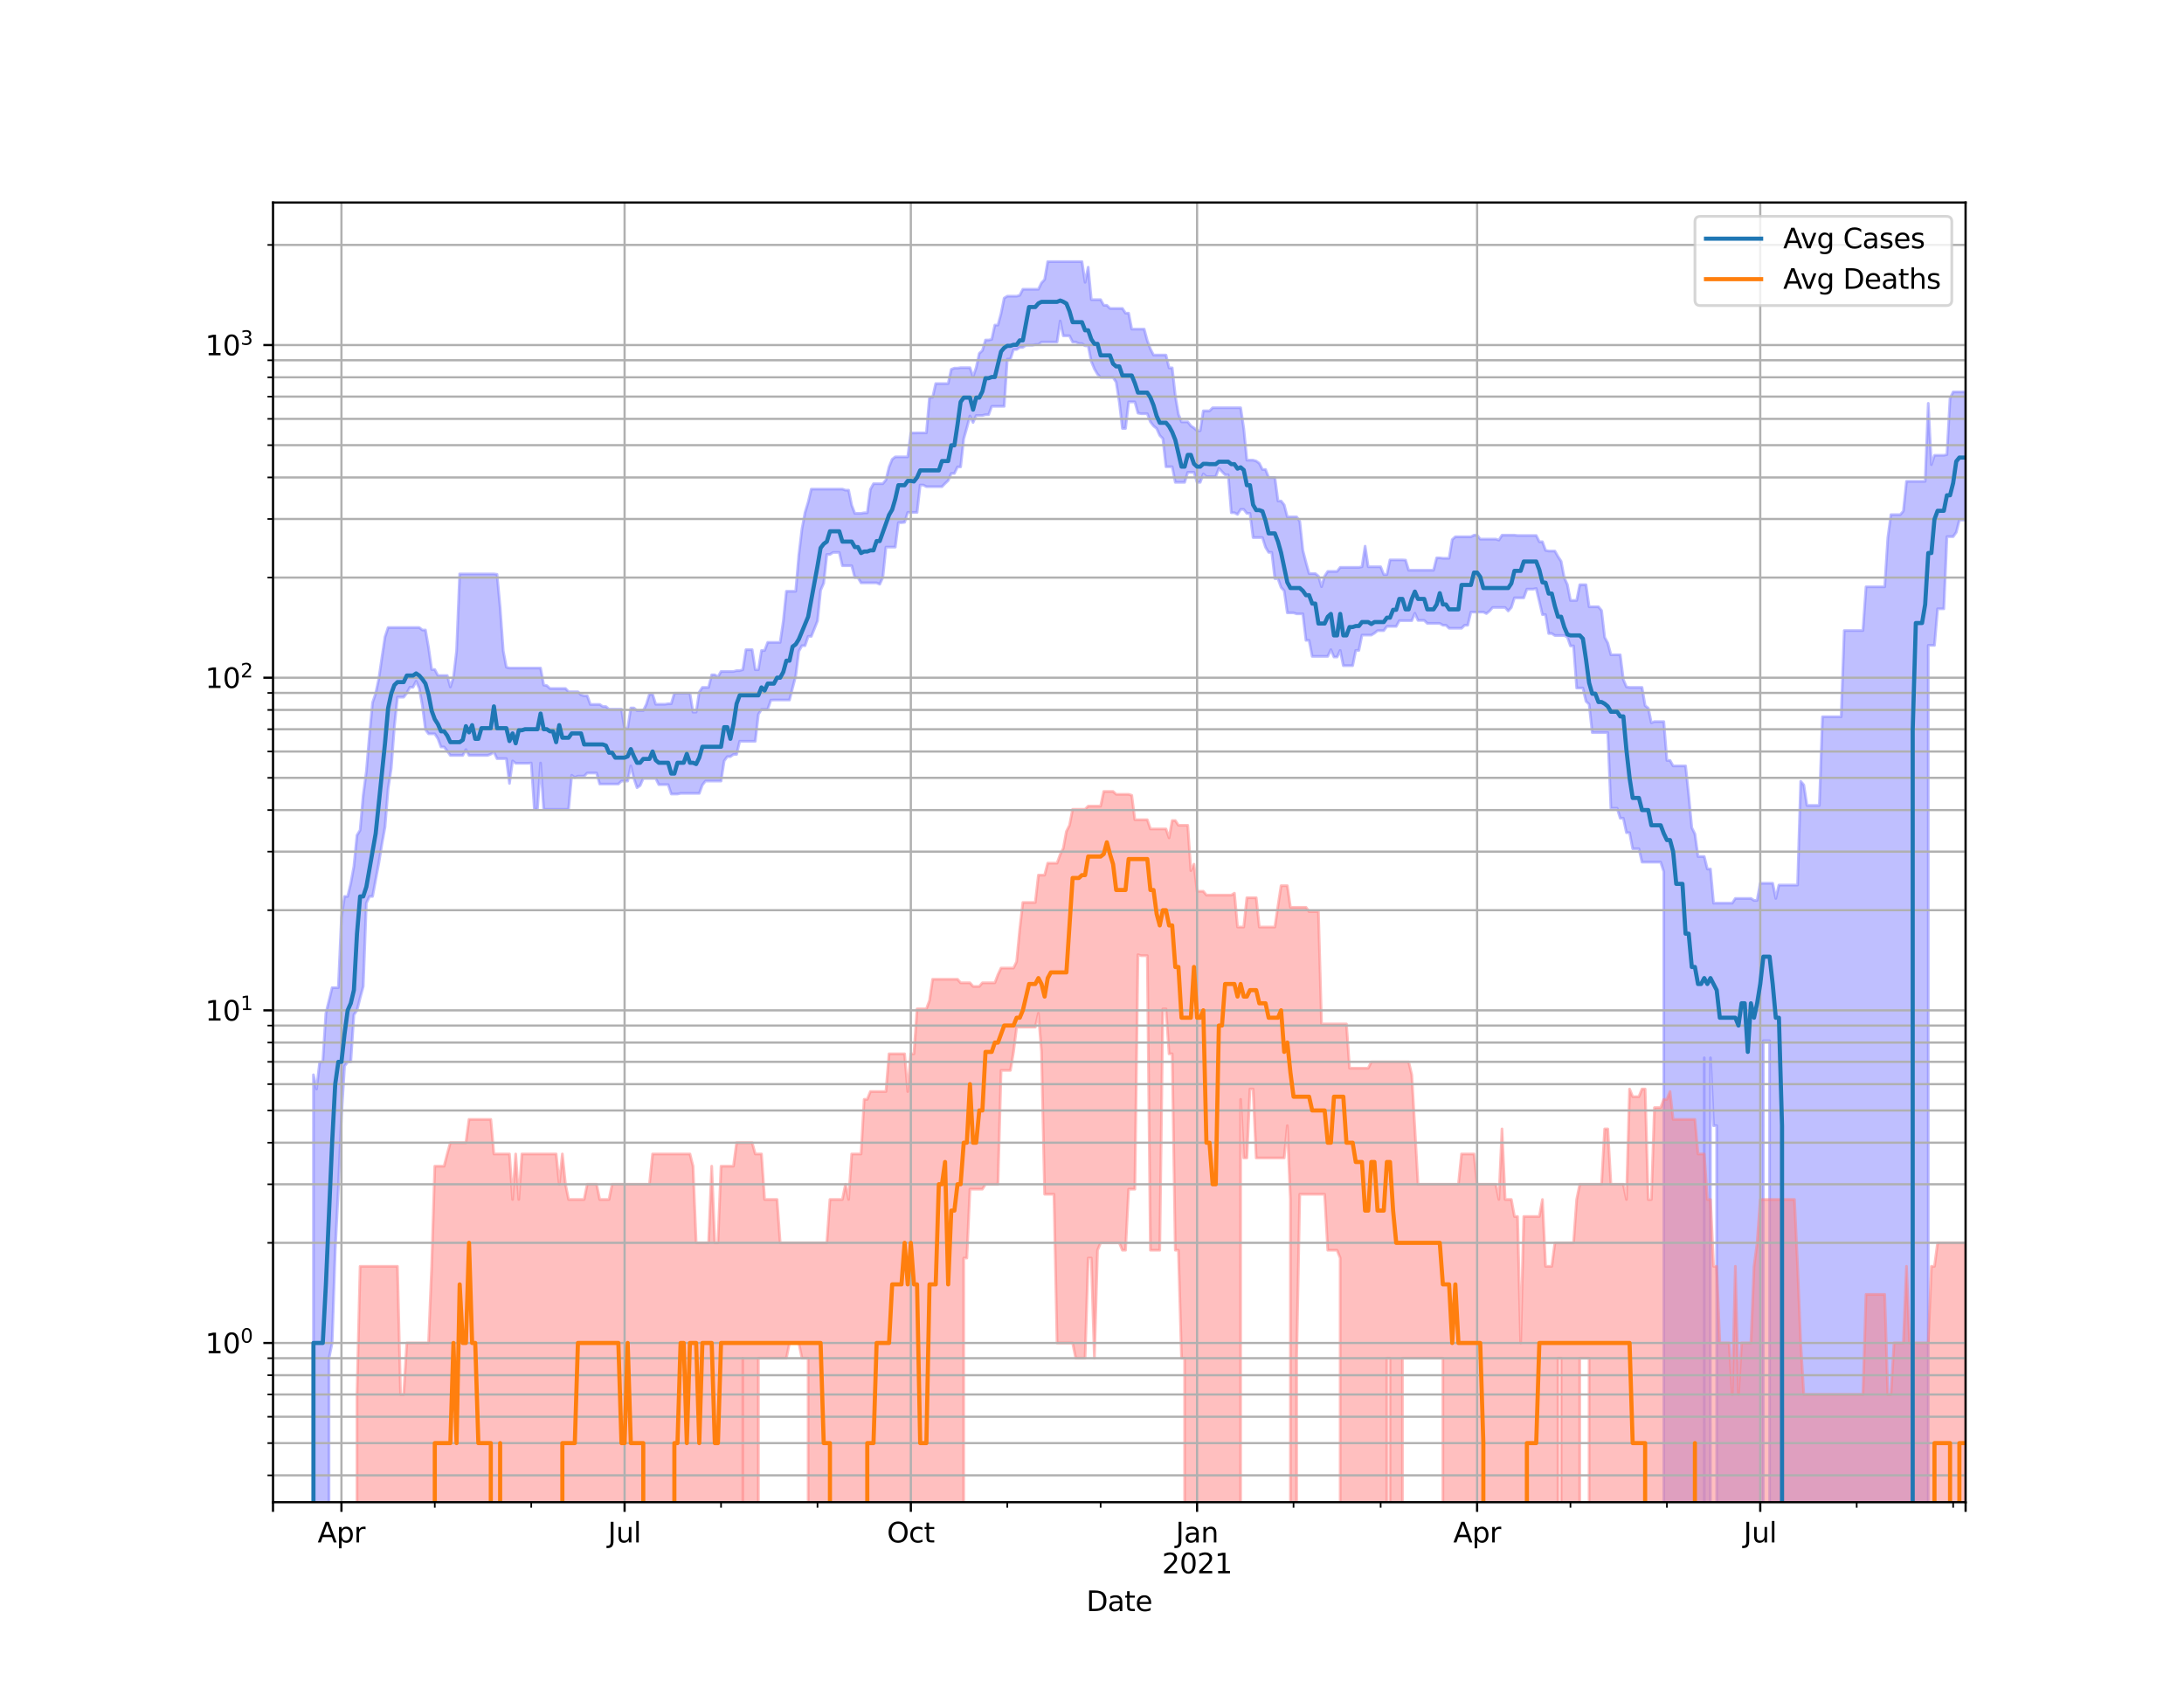 <?xml version="1.0" encoding="utf-8" standalone="no"?>
<!DOCTYPE svg PUBLIC "-//W3C//DTD SVG 1.1//EN"
  "http://www.w3.org/Graphics/SVG/1.1/DTD/svg11.dtd">
<svg height="612pt" version="1.1" viewBox="0 0 792 612" width="792pt" xmlns="http://www.w3.org/2000/svg" xmlns:xlink="http://www.w3.org/1999/xlink">
 <defs>
  <style type="text/css">*{stroke-linecap:butt;stroke-linejoin:round;}</style>
 </defs>
 <g id="figure_1">
  <g id="patch_1">
   <path d="M 0 612 
L 792 612 
L 792 0 
L 0 0 
z
" style="fill:#ffffff;"/>
  </g>
  <g id="axes_1">
   <g id="patch_2">
    <path d="M 99 544.68 
L 712.8 544.68 
L 712.8 73.44 
L 99 73.44 
z
" style="fill:#ffffff;"/>
   </g>
   <g id="PolyCollection_1">
    <path clip-path="url(#p68e2955192)" d="M 99 121098.831 
L 99 121098.831 
L 100.128 121098.831 
L 101.257 121098.831 
L 102.385 121098.831 
L 103.513 121098.831 
L 104.642 121098.831 
L 105.77 121098.831 
L 106.898 121098.831 
L 108.026 121098.831 
L 109.155 121098.831 
L 110.283 121098.831 
L 111.411 121098.831 
L 112.54 121098.831 
L 113.668 389.717 
L 114.796 394.874 
L 115.925 385.023 
L 117.053 385.023 
L 118.181 367.399 
L 119.31 362.796 
L 120.438 358.116 
L 121.566 358.116 
L 122.694 358.116 
L 123.823 332.719 
L 124.951 325.04 
L 126.079 325.04 
L 127.208 320.265 
L 128.336 314.119 
L 129.464 302.858 
L 130.593 301.019 
L 131.721 288.258 
L 132.849 279.781 
L 133.978 266.472 
L 135.106 254.737 
L 136.234 251.422 
L 137.363 246.202 
L 138.491 238.453 
L 139.619 230.948 
L 140.747 227.545 
L 141.876 227.545 
L 143.004 227.545 
L 144.132 227.545 
L 145.261 227.545 
L 146.389 227.545 
L 147.517 227.545 
L 148.646 227.545 
L 149.774 227.545 
L 150.902 227.545 
L 152.031 227.545 
L 153.159 228.441 
L 154.287 228.441 
L 155.415 234.842 
L 156.544 242.775 
L 157.672 242.775 
L 158.8 244.949 
L 159.929 244.949 
L 161.057 244.949 
L 162.185 244.949 
L 163.314 249.081 
L 164.442 245.676 
L 165.57 236.047 
L 166.699 208.102 
L 167.827 208.102 
L 168.955 208.102 
L 170.083 208.102 
L 171.212 208.102 
L 172.34 208.102 
L 173.468 208.102 
L 174.597 208.102 
L 175.725 208.102 
L 176.853 208.102 
L 177.982 208.102 
L 179.11 208.102 
L 180.238 208.255 
L 181.367 220.297 
L 182.495 236.004 
L 183.623 241.94 
L 184.751 242.233 
L 185.88 242.233 
L 187.008 242.233 
L 188.136 242.233 
L 189.265 242.233 
L 190.393 242.233 
L 191.521 242.233 
L 192.65 242.233 
L 193.778 242.233 
L 194.906 242.233 
L 196.035 242.233 
L 197.163 248.415 
L 198.291 248.581 
L 199.419 249.643 
L 200.548 249.643 
L 201.676 249.643 
L 202.804 249.643 
L 203.933 249.643 
L 205.061 249.643 
L 206.189 250.842 
L 207.318 250.842 
L 208.446 250.842 
L 209.574 250.842 
L 210.703 251.95 
L 211.831 252.306 
L 212.959 252.306 
L 214.088 255.426 
L 215.216 255.426 
L 216.344 255.426 
L 217.472 255.426 
L 218.601 256.187 
L 219.729 256.187 
L 220.857 257.156 
L 221.986 257.156 
L 223.114 257.156 
L 224.242 257.156 
L 225.371 257.156 
L 226.499 264.039 
L 227.627 264.039 
L 228.756 256.702 
L 229.884 256.702 
L 231.012 257.68 
L 232.14 257.68 
L 233.269 257.68 
L 234.397 255.363 
L 235.525 251.715 
L 236.654 251.715 
L 237.782 255.363 
L 238.91 255.363 
L 240.039 255.363 
L 241.167 255.363 
L 242.295 255.174 
L 243.424 255.174 
L 244.552 251.364 
L 245.68 251.364 
L 246.808 251.364 
L 247.937 251.364 
L 249.065 251.364 
L 250.193 251.364 
L 251.322 258.209 
L 252.45 258.209 
L 253.578 250.957 
L 254.707 249.249 
L 255.835 249.249 
L 256.963 249.249 
L 258.092 244.691 
L 259.22 244.691 
L 260.348 245.467 
L 261.476 243.473 
L 262.605 243.473 
L 263.733 243.473 
L 264.861 243.473 
L 265.99 243.473 
L 267.118 243.173 
L 268.246 243.173 
L 269.375 242.825 
L 270.503 235.571 
L 271.631 235.571 
L 272.76 235.571 
L 273.888 242.825 
L 275.016 242.825 
L 276.144 235.874 
L 277.273 235.874 
L 278.401 232.921 
L 279.529 232.921 
L 280.658 232.921 
L 281.786 232.921 
L 282.914 232.921 
L 284.043 225.335 
L 285.171 214.39 
L 286.299 214.39 
L 287.428 214.39 
L 288.556 214.39 
L 289.684 201.286 
L 290.812 191.852 
L 291.941 185.843 
L 293.069 182.09 
L 294.197 177.353 
L 295.326 177.353 
L 296.454 177.353 
L 297.582 177.353 
L 298.711 177.353 
L 299.839 177.353 
L 300.967 177.353 
L 302.096 177.353 
L 303.224 177.353 
L 304.352 177.353 
L 305.481 177.353 
L 306.609 177.737 
L 307.737 177.737 
L 308.865 183.221 
L 309.994 186.144 
L 311.122 186.144 
L 312.25 186.144 
L 313.379 185.943 
L 314.507 185.943 
L 315.635 177.438 
L 316.764 175.388 
L 317.892 175.388 
L 319.02 175.388 
L 320.149 175.388 
L 321.277 174.011 
L 322.405 169.325 
L 323.533 166.549 
L 324.662 165.656 
L 325.79 165.656 
L 326.918 165.656 
L 328.047 165.656 
L 329.175 165.656 
L 330.303 156.987 
L 331.432 156.987 
L 332.56 156.958 
L 333.688 156.958 
L 334.817 156.958 
L 335.945 156.958 
L 337.073 144.055 
L 338.201 144.055 
L 339.33 139.087 
L 340.458 139.087 
L 341.586 139.087 
L 342.715 139.087 
L 343.843 139.087 
L 344.971 133.914 
L 346.1 133.488 
L 347.228 133.488 
L 348.356 133.322 
L 349.485 133.322 
L 350.613 133.322 
L 351.741 133.322 
L 352.869 136.589 
L 353.998 133.322 
L 355.126 128.141 
L 356.254 127.102 
L 357.383 123.299 
L 358.511 123.299 
L 359.639 123.057 
L 360.768 117.882 
L 361.896 117.882 
L 363.024 113.659 
L 364.153 108.09 
L 365.281 107.391 
L 366.409 107.391 
L 367.538 107.391 
L 368.666 107.391 
L 369.794 107.078 
L 370.922 104.883 
L 372.051 104.883 
L 373.179 104.883 
L 374.307 104.883 
L 375.436 104.883 
L 376.564 104.883 
L 377.692 102.578 
L 378.821 101.352 
L 379.949 94.86 
L 381.077 94.86 
L 382.206 94.86 
L 383.334 94.86 
L 384.462 94.86 
L 385.59 94.86 
L 386.719 94.86 
L 387.847 94.86 
L 388.975 94.86 
L 390.104 94.86 
L 391.232 94.86 
L 392.36 94.86 
L 393.489 102.37 
L 394.617 96.874 
L 395.745 108.653 
L 396.874 108.653 
L 398.002 108.653 
L 399.13 108.653 
L 400.258 110.697 
L 401.387 110.697 
L 402.515 111.835 
L 403.643 111.835 
L 404.772 111.835 
L 405.9 111.835 
L 407.028 111.835 
L 408.157 113.546 
L 409.285 113.546 
L 410.413 119.344 
L 411.542 119.344 
L 412.67 119.344 
L 413.798 119.344 
L 414.926 119.344 
L 416.055 123.543 
L 417.183 126.55 
L 418.311 128.732 
L 419.44 128.749 
L 420.568 128.749 
L 421.696 128.749 
L 422.825 128.749 
L 423.953 133.384 
L 425.081 133.384 
L 426.21 143.516 
L 427.338 150.19 
L 428.466 152.968 
L 429.594 152.968 
L 430.723 152.968 
L 431.851 154.405 
L 432.979 155.171 
L 434.108 156.175 
L 435.236 156.175 
L 436.364 148.979 
L 437.493 148.979 
L 438.621 148.979 
L 439.749 147.851 
L 440.878 147.851 
L 442.006 147.851 
L 443.134 147.851 
L 444.262 147.851 
L 445.391 147.851 
L 446.519 147.851 
L 447.647 147.851 
L 448.776 147.851 
L 449.904 147.851 
L 451.032 155.376 
L 452.161 166.85 
L 453.289 166.85 
L 454.417 166.85 
L 455.546 167.177 
L 456.674 167.99 
L 457.802 170.234 
L 458.931 170.234 
L 460.059 173.139 
L 461.187 173.139 
L 462.315 173.139 
L 463.444 181.657 
L 464.572 181.657 
L 465.7 183.079 
L 466.829 187.436 
L 467.957 187.436 
L 469.085 187.436 
L 470.214 187.436 
L 471.342 189.009 
L 472.47 199.587 
L 473.599 203.954 
L 474.727 207.974 
L 475.855 207.974 
L 476.983 207.974 
L 478.112 208.899 
L 479.24 212.745 
L 480.368 208.899 
L 481.497 207.19 
L 482.625 207.19 
L 483.753 207.19 
L 484.882 207.19 
L 486.01 205.73 
L 487.138 205.73 
L 488.267 205.73 
L 489.395 205.73 
L 490.523 205.73 
L 491.651 205.73 
L 492.78 205.73 
L 493.908 205.511 
L 495.036 198.047 
L 496.165 205.511 
L 497.293 205.511 
L 498.421 205.511 
L 499.55 205.511 
L 500.678 205.511 
L 501.806 208.332 
L 502.935 208.332 
L 504.063 203.019 
L 505.191 203.019 
L 506.319 203.019 
L 507.448 203.019 
L 508.576 203.019 
L 509.704 203.088 
L 510.833 206.765 
L 511.961 206.765 
L 513.089 206.765 
L 514.218 206.765 
L 515.346 206.765 
L 516.474 206.765 
L 517.603 206.765 
L 518.731 206.765 
L 519.859 206.765 
L 520.987 202.282 
L 522.116 202.282 
L 523.244 202.42 
L 524.372 202.42 
L 525.501 202.42 
L 526.629 195.658 
L 527.757 194.64 
L 528.886 194.64 
L 530.014 194.64 
L 531.142 194.64 
L 532.271 194.64 
L 533.399 194.64 
L 534.527 194.051 
L 535.656 194.051 
L 536.784 195.477 
L 537.912 195.477 
L 539.04 195.477 
L 540.169 195.477 
L 541.297 195.477 
L 542.425 195.477 
L 543.554 195.839 
L 544.682 194.051 
L 545.81 194.051 
L 546.939 194.051 
L 548.067 194.051 
L 549.195 194.051 
L 550.324 194.169 
L 551.452 194.169 
L 552.58 194.169 
L 553.708 194.169 
L 554.837 194.169 
L 555.965 194.169 
L 557.093 194.169 
L 558.222 196.429 
L 559.35 196.429 
L 560.478 199.544 
L 561.607 199.805 
L 562.735 199.805 
L 563.863 199.805 
L 564.992 201.805 
L 566.12 203.531 
L 567.248 209.499 
L 568.376 211.942 
L 569.505 217.718 
L 570.633 217.718 
L 571.761 217.718 
L 572.89 212.025 
L 574.018 212.025 
L 575.146 212.025 
L 576.275 220.008 
L 577.403 220.008 
L 578.531 220.008 
L 579.66 220.008 
L 580.788 221.372 
L 581.916 231.106 
L 583.044 233.167 
L 584.173 237.415 
L 585.301 237.415 
L 586.429 237.415 
L 587.558 237.415 
L 588.686 246.414 
L 589.814 249.081 
L 590.943 249.249 
L 592.071 249.249 
L 593.199 249.249 
L 594.328 249.249 
L 595.456 249.249 
L 596.584 255.869 
L 597.712 256.766 
L 598.841 262.07 
L 599.969 261.642 
L 601.097 261.642 
L 602.226 261.642 
L 603.354 261.642 
L 604.482 275.727 
L 605.611 275.727 
L 606.739 277.715 
L 607.867 277.715 
L 608.996 277.715 
L 610.124 277.715 
L 611.252 277.715 
L 612.381 288.258 
L 613.509 300.124 
L 614.637 302.392 
L 615.765 310.57 
L 616.894 310.57 
L 618.022 310.57 
L 619.15 315.095 
L 620.279 315.095 
L 621.407 327.477 
L 622.535 327.477 
L 623.664 327.477 
L 624.792 327.477 
L 625.92 327.477 
L 627.049 327.477 
L 628.177 327.477 
L 629.305 325.759 
L 630.433 325.759 
L 631.562 325.759 
L 632.69 325.759 
L 633.818 325.759 
L 634.947 325.759 
L 636.075 326.489 
L 637.203 326.489 
L 638.332 320.265 
L 639.46 320.265 
L 640.588 320.265 
L 641.717 320.265 
L 642.845 320.265 
L 643.973 325.759 
L 645.101 320.921 
L 646.23 320.921 
L 647.358 320.921 
L 648.486 320.921 
L 649.615 320.921 
L 650.743 320.921 
L 651.871 320.921 
L 653 283.309 
L 654.128 284.613 
L 655.256 292.049 
L 656.385 292.049 
L 657.513 292.049 
L 658.641 292.049 
L 659.769 292.049 
L 660.898 259.897 
L 662.026 259.897 
L 663.154 259.897 
L 664.283 259.897 
L 665.411 259.897 
L 666.539 259.897 
L 667.668 259.897 
L 668.796 228.63 
L 669.924 228.63 
L 671.053 228.63 
L 672.181 228.63 
L 673.309 228.63 
L 674.438 228.63 
L 675.566 228.63 
L 676.694 212.773 
L 677.822 212.773 
L 678.951 212.773 
L 680.079 212.773 
L 681.207 212.773 
L 682.336 212.773 
L 683.464 212.773 
L 684.592 195.037 
L 685.721 186.617 
L 686.849 186.617 
L 687.977 186.617 
L 689.106 186.617 
L 690.234 185.311 
L 691.362 174.533 
L 692.49 174.533 
L 693.619 174.533 
L 694.747 174.533 
L 695.875 174.533 
L 697.004 174.533 
L 698.132 174.533 
L 699.26 146.251 
L 700.389 168.479 
L 701.517 165.091 
L 702.645 165.091 
L 703.774 165.091 
L 704.902 165.091 
L 706.03 164.822 
L 707.158 144.493 
L 708.287 142.113 
L 709.415 142.113 
L 710.543 142.113 
L 711.672 142.113 
L 712.8 142.113 
L 712.8 188.55 
L 712.8 188.55 
L 711.672 188.55 
L 710.543 188.55 
L 709.415 193.007 
L 708.287 194.581 
L 707.158 194.581 
L 706.03 194.581 
L 704.902 220.75 
L 703.774 220.75 
L 702.645 220.75 
L 701.517 233.998 
L 700.389 233.998 
L 699.26 233.998 
L 698.132 121098.831 
L 697.004 121098.831 
L 695.875 121098.831 
L 694.747 121098.831 
L 693.619 121098.831 
L 692.49 121098.831 
L 691.362 121098.831 
L 690.234 121098.831 
L 689.106 121098.831 
L 687.977 121098.831 
L 686.849 121098.831 
L 685.721 121098.831 
L 684.592 121098.831 
L 683.464 121098.831 
L 682.336 121098.831 
L 681.207 121098.831 
L 680.079 121098.831 
L 678.951 121098.831 
L 677.822 121098.831 
L 676.694 121098.831 
L 675.566 121098.831 
L 674.438 121098.831 
L 673.309 121098.831 
L 672.181 121098.831 
L 671.053 121098.831 
L 669.924 121098.831 
L 668.796 121098.831 
L 667.668 121098.831 
L 666.539 121098.831 
L 665.411 121098.831 
L 664.283 121098.831 
L 663.154 121098.831 
L 662.026 121098.831 
L 660.898 121098.831 
L 659.769 121098.831 
L 658.641 121098.831 
L 657.513 121098.831 
L 656.385 121098.831 
L 655.256 121098.831 
L 654.128 121098.831 
L 653 121098.831 
L 651.871 121098.831 
L 650.743 121098.831 
L 649.615 121098.831 
L 648.486 121098.831 
L 647.358 121098.831 
L 646.23 121098.831 
L 645.101 121098.831 
L 643.973 121098.831 
L 642.845 121098.831 
L 641.717 377.378 
L 640.588 377.378 
L 639.46 377.378 
L 638.332 121098.831 
L 637.203 121098.831 
L 636.075 121098.831 
L 634.947 121098.831 
L 633.818 121098.831 
L 632.69 121098.831 
L 631.562 121098.831 
L 630.433 121098.831 
L 629.305 121098.831 
L 628.177 121098.831 
L 627.049 121098.831 
L 625.92 121098.831 
L 624.792 121098.831 
L 623.664 121098.831 
L 622.535 408.167 
L 621.407 408.167 
L 620.279 383.548 
L 619.15 121098.831 
L 618.022 383.548 
L 616.894 121098.831 
L 615.765 121098.831 
L 614.637 121098.831 
L 613.509 121098.831 
L 612.381 121098.831 
L 611.252 121098.831 
L 610.124 121098.831 
L 608.996 121098.831 
L 607.867 121098.831 
L 606.739 121098.831 
L 605.611 121098.831 
L 604.482 121098.831 
L 603.354 316.089 
L 602.226 312.595 
L 601.097 312.595 
L 599.969 312.595 
L 598.841 312.595 
L 597.712 312.595 
L 596.584 312.595 
L 595.456 312.595 
L 594.328 307.757 
L 593.199 307.757 
L 592.071 307.757 
L 590.943 301.93 
L 589.814 301.93 
L 588.686 296.688 
L 587.558 296.688 
L 586.429 293.074 
L 585.301 293.074 
L 584.173 293.074 
L 583.044 265.623 
L 581.916 265.623 
L 580.788 265.623 
L 579.66 265.623 
L 578.531 265.623 
L 577.403 265.623 
L 576.275 255.363 
L 575.146 254.303 
L 574.018 249.473 
L 572.89 249.473 
L 571.761 249.473 
L 570.633 234.208 
L 569.505 234.208 
L 568.376 230.988 
L 567.248 230.437 
L 566.12 230.437 
L 564.992 230.437 
L 563.863 230.437 
L 562.735 229.699 
L 561.607 229.699 
L 560.478 222.874 
L 559.35 222.874 
L 558.222 218.057 
L 557.093 213.391 
L 555.965 213.618 
L 554.837 213.618 
L 553.708 213.618 
L 552.58 216.776 
L 551.452 216.776 
L 550.324 216.776 
L 549.195 216.776 
L 548.067 220.265 
L 546.939 221.536 
L 545.81 220.265 
L 544.682 220.265 
L 543.554 220.265 
L 542.425 220.265 
L 541.297 220.265 
L 540.169 221.536 
L 539.04 222.469 
L 537.912 221.934 
L 536.784 221.934 
L 535.656 221.934 
L 534.527 221.934 
L 533.399 221.934 
L 532.271 226.701 
L 531.142 226.701 
L 530.014 227.805 
L 528.886 227.805 
L 527.757 227.805 
L 526.629 227.805 
L 525.501 227.805 
L 524.372 226.701 
L 523.244 226.701 
L 522.116 226.049 
L 520.987 226.049 
L 519.859 226.049 
L 518.731 226.049 
L 517.603 226.049 
L 516.474 224.946 
L 515.346 224.946 
L 514.218 224.946 
L 513.089 222.368 
L 511.961 225.051 
L 510.833 225.051 
L 509.704 225.051 
L 508.576 225.051 
L 507.448 225.051 
L 506.319 227.14 
L 505.191 227.14 
L 504.063 227.14 
L 502.935 227.14 
L 501.806 228.668 
L 500.678 228.668 
L 499.55 228.668 
L 498.421 229.584 
L 497.293 230.281 
L 496.165 230.281 
L 495.036 230.281 
L 493.908 230.281 
L 492.78 235.83 
L 491.651 235.83 
L 490.523 241.359 
L 489.395 241.359 
L 488.267 241.359 
L 487.138 241.359 
L 486.01 235.83 
L 484.882 238.226 
L 483.753 238.226 
L 482.625 235.571 
L 481.497 237.999 
L 480.368 237.999 
L 479.24 237.999 
L 478.112 237.999 
L 476.983 237.999 
L 475.855 237.999 
L 474.727 232.187 
L 473.599 232.187 
L 472.47 222.57 
L 471.342 222.57 
L 470.214 222.57 
L 469.085 222.201 
L 467.957 222.201 
L 466.829 222.201 
L 465.7 214.217 
L 464.572 212.997 
L 463.444 209.815 
L 462.315 209.815 
L 461.187 200.287 
L 460.059 200.287 
L 458.931 198.428 
L 457.802 194.918 
L 456.674 194.918 
L 455.546 194.918 
L 454.417 194.918 
L 453.289 186.144 
L 452.161 186.144 
L 451.032 184.703 
L 449.904 184.703 
L 448.776 186.515 
L 447.647 185.91 
L 446.519 185.91 
L 445.391 172.153 
L 444.262 172.153 
L 443.134 171.008 
L 442.006 169.814 
L 440.878 172.839 
L 439.749 172.839 
L 438.621 172.839 
L 437.493 172.839 
L 436.364 171.819 
L 435.236 174.898 
L 434.108 174.898 
L 432.979 171.26 
L 431.851 171.26 
L 430.723 171.26 
L 429.594 174.898 
L 428.466 174.898 
L 427.338 174.898 
L 426.21 174.898 
L 425.081 169.252 
L 423.953 169.252 
L 422.825 169.252 
L 421.696 159.039 
L 420.568 157.871 
L 419.44 155.357 
L 418.311 154.442 
L 417.183 152.977 
L 416.055 150.013 
L 414.926 150.013 
L 413.798 150.013 
L 412.67 149.795 
L 411.542 145.728 
L 410.413 145.728 
L 409.285 145.728 
L 408.157 155.357 
L 407.028 155.357 
L 405.9 145.728 
L 404.772 138.576 
L 403.643 136.857 
L 402.515 136.857 
L 401.387 136.857 
L 400.258 136.857 
L 399.13 136.857 
L 398.002 135.691 
L 396.874 133.765 
L 395.745 131.08 
L 394.617 125.374 
L 393.489 125.374 
L 392.36 124.569 
L 391.232 124.569 
L 390.104 124.013 
L 388.975 124.013 
L 387.847 121.759 
L 386.719 121.759 
L 385.59 121.759 
L 384.462 116.385 
L 383.334 124.013 
L 382.206 124.023 
L 381.077 124.023 
L 379.949 124.023 
L 378.821 124.023 
L 377.692 124.023 
L 376.564 124.928 
L 375.436 124.928 
L 374.307 125.174 
L 373.179 125.174 
L 372.051 125.174 
L 370.922 125.961 
L 369.794 125.961 
L 368.666 126.734 
L 367.538 126.734 
L 366.409 130.218 
L 365.281 130.218 
L 364.153 147.336 
L 363.024 147.336 
L 361.896 147.336 
L 360.768 147.336 
L 359.639 147.336 
L 358.511 150.36 
L 357.383 150.36 
L 356.254 150.666 
L 355.126 150.666 
L 353.998 150.666 
L 352.869 153.2 
L 351.741 150.837 
L 350.613 155.134 
L 349.485 159.079 
L 348.356 169.3 
L 347.228 169.3 
L 346.1 171.666 
L 344.971 171.666 
L 343.843 174.251 
L 342.715 175.319 
L 341.586 176.466 
L 340.458 176.466 
L 339.33 176.466 
L 338.201 176.466 
L 337.073 176.466 
L 335.945 176.466 
L 334.817 175.882 
L 333.688 175.882 
L 332.56 185.81 
L 331.432 185.81 
L 330.303 185.81 
L 329.175 185.81 
L 328.047 189.383 
L 326.918 189.508 
L 325.79 189.508 
L 324.662 198.386 
L 323.533 198.386 
L 322.405 198.386 
L 321.277 198.386 
L 320.149 209.368 
L 319.02 211.832 
L 317.892 211.341 
L 316.764 211.341 
L 315.635 211.341 
L 314.507 211.341 
L 313.379 211.341 
L 312.25 211.341 
L 311.122 209.421 
L 309.994 209.421 
L 308.865 205.123 
L 307.737 205.123 
L 306.609 205.123 
L 305.481 205.123 
L 304.352 200.309 
L 303.224 200.309 
L 302.096 200.309 
L 300.967 201.04 
L 299.839 201.04 
L 298.711 211.45 
L 297.582 214.017 
L 296.454 225.122 
L 295.326 227.992 
L 294.197 230.751 
L 293.069 230.751 
L 291.941 234.124 
L 290.812 234.124 
L 289.684 236.135 
L 288.556 245.104 
L 287.428 249.417 
L 286.299 253.812 
L 285.171 253.812 
L 284.043 253.812 
L 282.914 253.812 
L 281.786 253.812 
L 280.658 253.812 
L 279.529 253.873 
L 278.401 257.221 
L 277.273 257.221 
L 276.144 257.221 
L 275.016 259.012 
L 273.888 268.779 
L 272.76 268.779 
L 271.631 268.779 
L 270.503 268.779 
L 269.375 268.779 
L 268.246 268.779 
L 267.118 273.544 
L 265.99 273.544 
L 264.861 274.352 
L 263.733 274.352 
L 262.605 275.913 
L 261.476 283.201 
L 260.348 283.201 
L 259.22 283.201 
L 258.092 283.201 
L 256.963 283.201 
L 255.835 283.201 
L 254.707 284.613 
L 253.578 287.672 
L 252.45 287.672 
L 251.322 287.672 
L 250.193 287.672 
L 249.065 287.672 
L 247.937 287.672 
L 246.808 287.672 
L 245.68 287.906 
L 244.552 287.906 
L 243.424 287.906 
L 242.295 284.503 
L 241.167 284.503 
L 240.039 284.503 
L 238.91 284.503 
L 237.782 282.246 
L 236.654 282.246 
L 235.525 282.246 
L 234.397 282.246 
L 233.269 282.246 
L 232.14 284.833 
L 231.012 285.613 
L 229.884 282.246 
L 228.756 277.715 
L 227.627 283.201 
L 226.499 283.201 
L 225.371 283.201 
L 224.242 284.284 
L 223.114 284.284 
L 221.986 284.284 
L 220.857 284.284 
L 219.729 284.284 
L 218.601 284.284 
L 217.472 284.284 
L 216.344 280.285 
L 215.216 280.285 
L 214.088 280.285 
L 212.959 280.285 
L 211.831 281.411 
L 210.703 281.411 
L 209.574 281.411 
L 208.446 281.932 
L 207.318 281.102 
L 206.189 293.463 
L 205.061 293.463 
L 203.933 293.463 
L 202.804 293.463 
L 201.676 293.463 
L 200.548 293.463 
L 199.419 293.463 
L 198.291 293.463 
L 197.163 293.463 
L 196.035 276.664 
L 194.906 293.463 
L 193.778 293.463 
L 192.65 276.664 
L 191.521 276.759 
L 190.393 276.759 
L 189.265 276.759 
L 188.136 276.759 
L 187.008 276.759 
L 185.88 275.913 
L 184.751 284.066 
L 183.623 275.081 
L 182.495 275.081 
L 181.367 275.081 
L 180.238 275.081 
L 179.11 272.661 
L 177.982 273.455 
L 176.853 273.902 
L 175.725 273.902 
L 174.597 273.902 
L 173.468 273.902 
L 172.34 273.902 
L 171.212 273.902 
L 170.083 273.902 
L 168.955 271.792 
L 167.827 273.902 
L 166.699 273.902 
L 165.57 273.902 
L 164.442 273.902 
L 163.314 273.902 
L 162.185 272.312 
L 161.057 270.853 
L 159.929 270.853 
L 158.8 267.812 
L 157.672 266.084 
L 156.544 266.084 
L 155.415 266.084 
L 154.287 264.561 
L 153.159 255.742 
L 152.031 249.53 
L 150.902 247.001 
L 149.774 249.193 
L 148.646 249.193 
L 147.517 251.306 
L 146.389 252.783 
L 145.261 252.783 
L 144.132 252.783 
L 143.004 263.595 
L 141.876 278.59 
L 140.747 285.95 
L 139.619 299.829 
L 138.491 306.072 
L 137.363 312.972 
L 136.234 318.976 
L 135.106 325.04 
L 133.978 325.04 
L 132.849 327.477 
L 131.721 357.671 
L 130.593 361.826 
L 129.464 366.34 
L 128.336 367.936 
L 127.208 385.023 
L 126.079 385.023 
L 124.951 386.542 
L 123.823 404.786 
L 122.694 431.182 
L 121.566 453.331 
L 120.438 486.952 
L 119.31 492.471 
L 118.181 121098.831 
L 117.053 121098.831 
L 115.925 121098.831 
L 114.796 121098.831 
L 113.668 121098.831 
L 112.54 121098.831 
L 111.411 121098.831 
L 110.283 121098.831 
L 109.155 121098.831 
L 108.026 121098.831 
L 106.898 121098.831 
L 105.77 121098.831 
L 104.642 121098.831 
L 103.513 121098.831 
L 102.385 121098.831 
L 101.257 121098.831 
L 100.128 121098.831 
L 99 121098.831 
z
" style="fill:#8080ff;fill-opacity:0.5;stroke:#8080ff;stroke-opacity:0.5;"/>
   </g>
   <g id="PolyCollection_2">
    <path clip-path="url(#p68e2955192)" d="M 99 121098.831 
L 99 121098.831 
L 100.128 121098.831 
L 101.257 121098.831 
L 102.385 121098.831 
L 103.513 121098.831 
L 104.642 121098.831 
L 105.77 121098.831 
L 106.898 121098.831 
L 108.026 121098.831 
L 109.155 121098.831 
L 110.283 121098.831 
L 111.411 121098.831 
L 112.54 121098.831 
L 113.668 121098.831 
L 114.796 121098.831 
L 115.925 121098.831 
L 117.053 121098.831 
L 118.181 121098.831 
L 119.31 121098.831 
L 120.438 121098.831 
L 121.566 121098.831 
L 122.694 121098.831 
L 123.823 121098.831 
L 124.951 121098.831 
L 126.079 121098.831 
L 127.208 121098.831 
L 128.336 121098.831 
L 129.464 505.635 
L 130.593 459.157 
L 131.721 459.157 
L 132.849 459.157 
L 133.978 459.157 
L 135.106 459.157 
L 136.234 459.157 
L 137.363 459.157 
L 138.491 459.157 
L 139.619 459.157 
L 140.747 459.157 
L 141.876 459.157 
L 143.004 459.157 
L 144.132 459.157 
L 145.261 505.635 
L 146.389 505.635 
L 147.517 486.952 
L 148.646 486.952 
L 149.774 486.952 
L 150.902 486.952 
L 152.031 486.952 
L 153.159 486.952 
L 154.287 486.952 
L 155.415 486.952 
L 156.544 459.157 
L 157.672 422.85 
L 158.8 422.85 
L 159.929 422.85 
L 161.057 422.85 
L 162.185 418.42 
L 163.314 414.337 
L 164.442 414.337 
L 165.57 414.337 
L 166.699 414.337 
L 167.827 414.337 
L 168.955 414.337 
L 170.083 405.889 
L 171.212 405.889 
L 172.34 405.889 
L 173.468 405.889 
L 174.597 405.889 
L 175.725 405.889 
L 176.853 405.889 
L 177.982 405.889 
L 179.11 418.42 
L 180.238 418.42 
L 181.367 418.42 
L 182.495 418.42 
L 183.623 418.42 
L 184.751 418.42 
L 185.88 434.925 
L 187.008 418.42 
L 188.136 434.925 
L 189.265 418.42 
L 190.393 418.42 
L 191.521 418.42 
L 192.65 418.42 
L 193.778 418.42 
L 194.906 418.42 
L 196.035 418.42 
L 197.163 418.42 
L 198.291 418.42 
L 199.419 418.42 
L 200.548 418.42 
L 201.676 418.42 
L 202.804 429.406 
L 203.933 418.42 
L 205.061 429.406 
L 206.189 434.925 
L 207.318 434.925 
L 208.446 434.925 
L 209.574 434.925 
L 210.703 434.925 
L 211.831 434.925 
L 212.959 429.406 
L 214.088 429.406 
L 215.216 429.406 
L 216.344 429.406 
L 217.472 434.925 
L 218.601 434.925 
L 219.729 434.925 
L 220.857 434.925 
L 221.986 429.406 
L 223.114 429.406 
L 224.242 429.406 
L 225.371 429.406 
L 226.499 429.406 
L 227.627 429.406 
L 228.756 429.406 
L 229.884 429.406 
L 231.012 429.406 
L 232.14 429.406 
L 233.269 429.406 
L 234.397 429.406 
L 235.525 429.406 
L 236.654 418.42 
L 237.782 418.42 
L 238.91 418.42 
L 240.039 418.42 
L 241.167 418.42 
L 242.295 418.42 
L 243.424 418.42 
L 244.552 418.42 
L 245.68 418.42 
L 246.808 418.42 
L 247.937 418.42 
L 249.065 418.42 
L 250.193 418.42 
L 251.322 422.85 
L 252.45 450.644 
L 253.578 450.644 
L 254.707 450.644 
L 255.835 450.644 
L 256.963 450.644 
L 258.092 422.85 
L 259.22 450.644 
L 260.348 450.644 
L 261.476 422.85 
L 262.605 422.85 
L 263.733 422.85 
L 264.861 422.85 
L 265.99 422.85 
L 267.118 414.337 
L 268.246 414.337 
L 269.375 414.337 
L 270.503 414.337 
L 271.631 414.337 
L 272.76 414.337 
L 273.888 418.42 
L 275.016 418.42 
L 276.144 418.42 
L 277.273 434.925 
L 278.401 434.925 
L 279.529 434.925 
L 280.658 434.925 
L 281.786 434.925 
L 282.914 450.644 
L 284.043 450.644 
L 285.171 450.644 
L 286.299 450.644 
L 287.428 450.644 
L 288.556 450.644 
L 289.684 450.644 
L 290.812 450.644 
L 291.941 450.644 
L 293.069 450.644 
L 294.197 450.644 
L 295.326 450.644 
L 296.454 450.644 
L 297.582 450.644 
L 298.711 450.644 
L 299.839 450.644 
L 300.967 434.925 
L 302.096 434.925 
L 303.224 434.925 
L 304.352 434.925 
L 305.481 434.925 
L 306.609 429.406 
L 307.737 434.925 
L 308.865 418.42 
L 309.994 418.42 
L 311.122 418.42 
L 312.25 418.42 
L 313.379 398.617 
L 314.507 398.617 
L 315.635 395.785 
L 316.764 395.785 
L 317.892 395.785 
L 319.02 395.785 
L 320.149 395.785 
L 321.277 395.785 
L 322.405 382.113 
L 323.533 382.113 
L 324.662 382.113 
L 325.79 382.113 
L 326.918 382.113 
L 328.047 382.113 
L 329.175 395.785 
L 330.303 382.113 
L 331.432 382.113 
L 332.56 365.819 
L 333.688 365.819 
L 334.817 365.819 
L 335.945 365.819 
L 337.073 362.796 
L 338.201 355.073 
L 339.33 355.073 
L 340.458 355.073 
L 341.586 355.073 
L 342.715 355.073 
L 343.843 355.073 
L 344.971 355.073 
L 346.1 355.073 
L 347.228 355.073 
L 348.356 356.355 
L 349.485 356.355 
L 350.613 356.355 
L 351.741 356.355 
L 352.869 357.671 
L 353.998 357.671 
L 355.126 357.671 
L 356.254 356.355 
L 357.383 356.355 
L 358.511 356.355 
L 359.639 356.355 
L 360.768 356.355 
L 361.896 353.41 
L 363.024 351.01 
L 364.153 351.01 
L 365.281 351.01 
L 366.409 351.01 
L 367.538 351.01 
L 368.666 348.716 
L 369.794 337.027 
L 370.922 327.228 
L 372.051 327.228 
L 373.179 327.228 
L 374.307 327.228 
L 375.436 327.228 
L 376.564 317.307 
L 377.692 317.307 
L 378.821 317.307 
L 379.949 312.972 
L 381.077 312.972 
L 382.206 312.972 
L 383.334 312.972 
L 384.462 309.852 
L 385.59 307.586 
L 386.719 301.473 
L 387.847 299.244 
L 388.975 293.463 
L 390.104 293.463 
L 391.232 293.463 
L 392.36 293.463 
L 393.489 293.463 
L 394.617 292.304 
L 395.745 292.304 
L 396.874 292.304 
L 398.002 292.304 
L 399.13 292.304 
L 400.258 286.976 
L 401.387 286.976 
L 402.515 286.976 
L 403.643 286.976 
L 404.772 288.023 
L 405.9 288.023 
L 407.028 288.023 
L 408.157 288.023 
L 409.285 288.023 
L 410.413 288.376 
L 411.542 297.245 
L 412.67 297.245 
L 413.798 297.245 
L 414.926 297.245 
L 416.055 297.245 
L 417.183 300.57 
L 418.311 300.57 
L 419.44 300.57 
L 420.568 300.57 
L 421.696 300.57 
L 422.825 300.57 
L 423.953 303.801 
L 425.081 297.526 
L 426.21 297.526 
L 427.338 299.244 
L 428.466 299.244 
L 429.594 299.244 
L 430.723 299.244 
L 431.851 315.689 
L 432.979 313.352 
L 434.108 323.169 
L 435.236 323.169 
L 436.364 323.169 
L 437.493 324.566 
L 438.621 324.566 
L 439.749 324.566 
L 440.878 324.566 
L 442.006 324.566 
L 443.134 324.566 
L 444.262 324.566 
L 445.391 324.566 
L 446.519 324.566 
L 447.647 323.863 
L 448.776 336.137 
L 449.904 336.137 
L 451.032 336.137 
L 452.161 325.518 
L 453.289 325.518 
L 454.417 325.518 
L 455.546 325.518 
L 456.674 336.137 
L 457.802 336.137 
L 458.931 336.137 
L 460.059 336.137 
L 461.187 336.137 
L 462.315 336.137 
L 463.444 328.484 
L 464.572 321.141 
L 465.7 321.141 
L 466.829 321.141 
L 467.957 328.995 
L 469.085 328.995 
L 470.214 328.995 
L 471.342 328.995 
L 472.47 328.995 
L 473.599 328.995 
L 474.727 330.559 
L 475.855 330.559 
L 476.983 330.559 
L 478.112 330.559 
L 479.24 371.28 
L 480.368 371.28 
L 481.497 371.28 
L 482.625 371.28 
L 483.753 371.28 
L 484.882 371.28 
L 486.01 371.28 
L 487.138 371.28 
L 488.267 371.28 
L 489.395 387.318 
L 490.523 387.318 
L 491.651 387.318 
L 492.78 387.318 
L 493.908 387.318 
L 495.036 387.318 
L 496.165 387.318 
L 497.293 385.023 
L 498.421 385.023 
L 499.55 385.023 
L 500.678 385.023 
L 501.806 385.023 
L 502.935 385.023 
L 504.063 385.023 
L 505.191 385.023 
L 506.319 385.023 
L 507.448 385.023 
L 508.576 385.023 
L 509.704 385.023 
L 510.833 385.023 
L 511.961 389.717 
L 513.089 409.344 
L 514.218 429.406 
L 515.346 429.406 
L 516.474 429.406 
L 517.603 429.406 
L 518.731 429.406 
L 519.859 429.406 
L 520.987 429.406 
L 522.116 429.406 
L 523.244 429.406 
L 524.372 429.406 
L 525.501 429.406 
L 526.629 429.406 
L 527.757 429.406 
L 528.886 429.406 
L 530.014 418.42 
L 531.142 418.42 
L 532.271 418.42 
L 533.399 418.42 
L 534.527 418.42 
L 535.656 429.406 
L 536.784 429.406 
L 537.912 429.406 
L 539.04 429.406 
L 540.169 429.406 
L 541.297 429.406 
L 542.425 429.406 
L 543.554 434.925 
L 544.682 409.344 
L 545.81 434.925 
L 546.939 434.925 
L 548.067 434.925 
L 549.195 441.094 
L 550.324 441.094 
L 551.452 486.952 
L 552.58 441.094 
L 553.708 441.094 
L 554.837 441.094 
L 555.965 441.094 
L 557.093 441.094 
L 558.222 441.094 
L 559.35 434.925 
L 560.478 459.157 
L 561.607 459.157 
L 562.735 459.157 
L 563.863 450.644 
L 564.992 450.644 
L 566.12 450.644 
L 567.248 450.644 
L 568.376 450.644 
L 569.505 450.644 
L 570.633 450.644 
L 571.761 434.925 
L 572.89 429.406 
L 574.018 429.406 
L 575.146 429.406 
L 576.275 429.406 
L 577.403 429.406 
L 578.531 429.406 
L 579.66 429.406 
L 580.788 429.406 
L 581.916 409.344 
L 583.044 409.344 
L 584.173 429.406 
L 585.301 429.406 
L 586.429 429.406 
L 587.558 429.406 
L 588.686 429.406 
L 589.814 434.925 
L 590.943 394.874 
L 592.071 397.656 
L 593.199 397.656 
L 594.328 397.656 
L 595.456 394.874 
L 596.584 394.874 
L 597.712 434.925 
L 598.841 434.925 
L 599.969 401.611 
L 601.097 401.611 
L 602.226 401.611 
L 603.354 398.617 
L 604.482 398.617 
L 605.611 395.785 
L 606.739 405.889 
L 607.867 405.889 
L 608.996 405.889 
L 610.124 405.889 
L 611.252 405.889 
L 612.381 405.889 
L 613.509 405.889 
L 614.637 405.889 
L 615.765 418.42 
L 616.894 418.42 
L 618.022 418.42 
L 619.15 434.925 
L 620.279 434.925 
L 621.407 459.157 
L 622.535 459.157 
L 623.664 486.952 
L 624.792 486.952 
L 625.92 486.952 
L 627.049 486.952 
L 628.177 505.635 
L 629.305 459.157 
L 630.433 505.635 
L 631.562 486.952 
L 632.69 486.952 
L 633.818 486.952 
L 634.947 486.952 
L 636.075 459.157 
L 637.203 450.644 
L 638.332 434.925 
L 639.46 434.925 
L 640.588 434.925 
L 641.717 434.925 
L 642.845 434.925 
L 643.973 434.925 
L 645.101 434.925 
L 646.23 434.925 
L 647.358 434.925 
L 648.486 434.925 
L 649.615 434.925 
L 650.743 434.925 
L 651.871 459.157 
L 653 486.952 
L 654.128 505.635 
L 655.256 505.635 
L 656.385 505.635 
L 657.513 505.635 
L 658.641 505.635 
L 659.769 505.635 
L 660.898 505.635 
L 662.026 505.635 
L 663.154 505.635 
L 664.283 505.635 
L 665.411 505.635 
L 666.539 505.635 
L 667.668 505.635 
L 668.796 505.635 
L 669.924 505.635 
L 671.053 505.635 
L 672.181 505.635 
L 673.309 505.635 
L 674.438 505.635 
L 675.566 505.635 
L 676.694 469.327 
L 677.822 469.327 
L 678.951 469.327 
L 680.079 469.327 
L 681.207 469.327 
L 682.336 469.327 
L 683.464 469.327 
L 684.592 505.635 
L 685.721 505.635 
L 686.849 486.952 
L 687.977 486.952 
L 689.106 486.952 
L 690.234 486.952 
L 691.362 459.157 
L 692.49 486.952 
L 693.619 486.952 
L 694.747 486.952 
L 695.875 486.952 
L 697.004 486.952 
L 698.132 486.952 
L 699.26 486.952 
L 700.389 459.157 
L 701.517 459.157 
L 702.645 450.644 
L 703.774 450.644 
L 704.902 450.644 
L 706.03 450.644 
L 707.158 450.644 
L 708.287 450.644 
L 709.415 450.644 
L 710.543 450.644 
L 711.672 450.644 
L 712.8 450.644 
L 712.8 121098.831 
L 712.8 121098.831 
L 711.672 121098.831 
L 710.543 121098.831 
L 709.415 121098.831 
L 708.287 121098.831 
L 707.158 121098.831 
L 706.03 121098.831 
L 704.902 121098.831 
L 703.774 121098.831 
L 702.645 121098.831 
L 701.517 121098.831 
L 700.389 121098.831 
L 699.26 121098.831 
L 698.132 121098.831 
L 697.004 121098.831 
L 695.875 121098.831 
L 694.747 121098.831 
L 693.619 121098.831 
L 692.49 121098.831 
L 691.362 121098.831 
L 690.234 121098.831 
L 689.106 121098.831 
L 687.977 121098.831 
L 686.849 121098.831 
L 685.721 121098.831 
L 684.592 121098.831 
L 683.464 121098.831 
L 682.336 121098.831 
L 681.207 121098.831 
L 680.079 121098.831 
L 678.951 121098.831 
L 677.822 121098.831 
L 676.694 121098.831 
L 675.566 121098.831 
L 674.438 121098.831 
L 673.309 121098.831 
L 672.181 121098.831 
L 671.053 121098.831 
L 669.924 121098.831 
L 668.796 121098.831 
L 667.668 121098.831 
L 666.539 121098.831 
L 665.411 121098.831 
L 664.283 121098.831 
L 663.154 121098.831 
L 662.026 121098.831 
L 660.898 121098.831 
L 659.769 121098.831 
L 658.641 121098.831 
L 657.513 121098.831 
L 656.385 121098.831 
L 655.256 121098.831 
L 654.128 121098.831 
L 653 121098.831 
L 651.871 121098.831 
L 650.743 121098.831 
L 649.615 121098.831 
L 648.486 121098.831 
L 647.358 121098.831 
L 646.23 121098.831 
L 645.101 121098.831 
L 643.973 121098.831 
L 642.845 121098.831 
L 641.717 121098.831 
L 640.588 121098.831 
L 639.46 121098.831 
L 638.332 121098.831 
L 637.203 121098.831 
L 636.075 121098.831 
L 634.947 121098.831 
L 633.818 121098.831 
L 632.69 121098.831 
L 631.562 121098.831 
L 630.433 121098.831 
L 629.305 121098.831 
L 628.177 121098.831 
L 627.049 121098.831 
L 625.92 121098.831 
L 624.792 121098.831 
L 623.664 121098.831 
L 622.535 121098.831 
L 621.407 121098.831 
L 620.279 121098.831 
L 619.15 121098.831 
L 618.022 121098.831 
L 616.894 121098.831 
L 615.765 121098.831 
L 614.637 121098.831 
L 613.509 121098.831 
L 612.381 121098.831 
L 611.252 121098.831 
L 610.124 121098.831 
L 608.996 121098.831 
L 607.867 121098.831 
L 606.739 121098.831 
L 605.611 121098.831 
L 604.482 121098.831 
L 603.354 121098.831 
L 602.226 121098.831 
L 601.097 121098.831 
L 599.969 121098.831 
L 598.841 121098.831 
L 597.712 121098.831 
L 596.584 121098.831 
L 595.456 121098.831 
L 594.328 121098.831 
L 593.199 121098.831 
L 592.071 121098.831 
L 590.943 121098.831 
L 589.814 121098.831 
L 588.686 121098.831 
L 587.558 121098.831 
L 586.429 121098.831 
L 585.301 121098.831 
L 584.173 121098.831 
L 583.044 121098.831 
L 581.916 121098.831 
L 580.788 121098.831 
L 579.66 121098.831 
L 578.531 121098.831 
L 577.403 121098.831 
L 576.275 492.471 
L 575.146 492.471 
L 574.018 492.471 
L 572.89 492.471 
L 571.761 121098.831 
L 570.633 121098.831 
L 569.505 121098.831 
L 568.376 121098.831 
L 567.248 121098.831 
L 566.12 492.471 
L 564.992 492.471 
L 563.863 121098.831 
L 562.735 121098.831 
L 561.607 121098.831 
L 560.478 121098.831 
L 559.35 121098.831 
L 558.222 121098.831 
L 557.093 121098.831 
L 555.965 121098.831 
L 554.837 121098.831 
L 553.708 121098.831 
L 552.58 121098.831 
L 551.452 121098.831 
L 550.324 121098.831 
L 549.195 121098.831 
L 548.067 121098.831 
L 546.939 121098.831 
L 545.81 121098.831 
L 544.682 121098.831 
L 543.554 121098.831 
L 542.425 121098.831 
L 541.297 121098.831 
L 540.169 121098.831 
L 539.04 121098.831 
L 537.912 121098.831 
L 536.784 121098.831 
L 535.656 121098.831 
L 534.527 121098.831 
L 533.399 121098.831 
L 532.271 121098.831 
L 531.142 121098.831 
L 530.014 121098.831 
L 528.886 121098.831 
L 527.757 121098.831 
L 526.629 121098.831 
L 525.501 121098.831 
L 524.372 121098.831 
L 523.244 492.471 
L 522.116 492.471 
L 520.987 492.471 
L 519.859 492.471 
L 518.731 492.471 
L 517.603 492.471 
L 516.474 492.471 
L 515.346 492.471 
L 514.218 492.471 
L 513.089 492.471 
L 511.961 492.471 
L 510.833 492.471 
L 509.704 492.471 
L 508.576 492.471 
L 507.448 121098.831 
L 506.319 121098.831 
L 505.191 121098.831 
L 504.063 492.471 
L 502.935 492.471 
L 501.806 121098.831 
L 500.678 121098.831 
L 499.55 121098.831 
L 498.421 121098.831 
L 497.293 121098.831 
L 496.165 121098.831 
L 495.036 121098.831 
L 493.908 121098.831 
L 492.78 121098.831 
L 491.651 121098.831 
L 490.523 121098.831 
L 489.395 121098.831 
L 488.267 121098.831 
L 487.138 121098.831 
L 486.01 456.163 
L 484.882 453.331 
L 483.753 453.331 
L 482.625 453.331 
L 481.497 453.331 
L 480.368 433.02 
L 479.24 433.02 
L 478.112 433.02 
L 476.983 433.02 
L 475.855 433.02 
L 474.727 433.02 
L 473.599 433.02 
L 472.47 433.02 
L 471.342 433.02 
L 470.214 492.471 
L 469.085 121098.831 
L 467.957 434.925 
L 466.829 408.167 
L 465.7 419.856 
L 464.572 419.856 
L 463.444 419.856 
L 462.315 419.856 
L 461.187 419.856 
L 460.059 419.856 
L 458.931 419.856 
L 457.802 419.856 
L 456.674 419.856 
L 455.546 419.856 
L 454.417 394.874 
L 453.289 394.874 
L 452.161 419.856 
L 451.032 419.856 
L 449.904 398.617 
L 448.776 121098.831 
L 447.647 121098.831 
L 446.519 121098.831 
L 445.391 121098.831 
L 444.262 121098.831 
L 443.134 121098.831 
L 442.006 121098.831 
L 440.878 121098.831 
L 439.749 121098.831 
L 438.621 121098.831 
L 437.493 121098.831 
L 436.364 121098.831 
L 435.236 121098.831 
L 434.108 121098.831 
L 432.979 121098.831 
L 431.851 121098.831 
L 430.723 121098.831 
L 429.594 492.471 
L 428.466 492.471 
L 427.338 453.331 
L 426.21 453.331 
L 425.081 382.113 
L 423.953 382.113 
L 422.825 365.819 
L 421.696 365.819 
L 420.568 453.331 
L 419.44 453.331 
L 418.311 453.331 
L 417.183 453.331 
L 416.055 346.517 
L 414.926 346.517 
L 413.798 346.517 
L 412.67 346.16 
L 411.542 431.182 
L 410.413 431.182 
L 409.285 431.182 
L 408.157 453.331 
L 407.028 453.331 
L 405.9 450.644 
L 404.772 450.644 
L 403.643 450.644 
L 402.515 450.644 
L 401.387 450.644 
L 400.258 450.644 
L 399.13 450.644 
L 398.002 453.331 
L 396.874 492.471 
L 395.745 456.163 
L 394.617 456.163 
L 393.489 492.471 
L 392.36 492.471 
L 391.232 492.471 
L 390.104 492.471 
L 388.975 486.952 
L 387.847 486.952 
L 386.719 486.952 
L 385.59 486.952 
L 384.462 486.952 
L 383.334 486.952 
L 382.206 433.02 
L 381.077 433.02 
L 379.949 433.02 
L 378.821 433.02 
L 377.692 381.409 
L 376.564 367.399 
L 375.436 372.444 
L 374.307 372.444 
L 373.179 372.444 
L 372.051 372.444 
L 370.922 372.444 
L 369.794 372.444 
L 368.666 372.444 
L 367.538 381.409 
L 366.409 388.105 
L 365.281 388.105 
L 364.153 388.105 
L 363.024 388.105 
L 361.896 429.406 
L 360.768 429.406 
L 359.639 429.406 
L 358.511 429.406 
L 357.383 429.406 
L 356.254 431.182 
L 355.126 431.182 
L 353.998 431.182 
L 352.869 431.182 
L 351.741 431.182 
L 350.613 456.163 
L 349.485 456.163 
L 348.356 121098.831 
L 347.228 121098.831 
L 346.1 121098.831 
L 344.971 121098.831 
L 343.843 121098.831 
L 342.715 121098.831 
L 341.586 121098.831 
L 340.458 121098.831 
L 339.33 121098.831 
L 338.201 121098.831 
L 337.073 121098.831 
L 335.945 121098.831 
L 334.817 121098.831 
L 333.688 121098.831 
L 332.56 121098.831 
L 331.432 121098.831 
L 330.303 121098.831 
L 329.175 121098.831 
L 328.047 121098.831 
L 326.918 121098.831 
L 325.79 121098.831 
L 324.662 121098.831 
L 323.533 121098.831 
L 322.405 121098.831 
L 321.277 121098.831 
L 320.149 121098.831 
L 319.02 121098.831 
L 317.892 121098.831 
L 316.764 121098.831 
L 315.635 121098.831 
L 314.507 121098.831 
L 313.379 121098.831 
L 312.25 121098.831 
L 311.122 121098.831 
L 309.994 121098.831 
L 308.865 121098.831 
L 307.737 121098.831 
L 306.609 121098.831 
L 305.481 121098.831 
L 304.352 121098.831 
L 303.224 121098.831 
L 302.096 121098.831 
L 300.967 121098.831 
L 299.839 121098.831 
L 298.711 121098.831 
L 297.582 121098.831 
L 296.454 121098.831 
L 295.326 121098.831 
L 294.197 121098.831 
L 293.069 492.471 
L 291.941 492.471 
L 290.812 492.471 
L 289.684 486.952 
L 288.556 486.952 
L 287.428 486.952 
L 286.299 486.952 
L 285.171 492.471 
L 284.043 492.471 
L 282.914 492.471 
L 281.786 492.471 
L 280.658 492.471 
L 279.529 492.471 
L 278.401 492.471 
L 277.273 492.471 
L 276.144 492.471 
L 275.016 492.471 
L 273.888 121098.831 
L 272.76 121098.831 
L 271.631 121098.831 
L 270.503 121098.831 
L 269.375 492.471 
L 268.246 121098.831 
L 267.118 121098.831 
L 265.99 121098.831 
L 264.861 121098.831 
L 263.733 121098.831 
L 262.605 121098.831 
L 261.476 121098.831 
L 260.348 121098.831 
L 259.22 121098.831 
L 258.092 121098.831 
L 256.963 121098.831 
L 255.835 121098.831 
L 254.707 121098.831 
L 253.578 121098.831 
L 252.45 121098.831 
L 251.322 121098.831 
L 250.193 121098.831 
L 249.065 121098.831 
L 247.937 121098.831 
L 246.808 121098.831 
L 245.68 121098.831 
L 244.552 121098.831 
L 243.424 121098.831 
L 242.295 121098.831 
L 241.167 121098.831 
L 240.039 121098.831 
L 238.91 121098.831 
L 237.782 121098.831 
L 236.654 121098.831 
L 235.525 121098.831 
L 234.397 121098.831 
L 233.269 121098.831 
L 232.14 121098.831 
L 231.012 121098.831 
L 229.884 121098.831 
L 228.756 121098.831 
L 227.627 121098.831 
L 226.499 121098.831 
L 225.371 121098.831 
L 224.242 121098.831 
L 223.114 121098.831 
L 221.986 121098.831 
L 220.857 121098.831 
L 219.729 121098.831 
L 218.601 121098.831 
L 217.472 121098.831 
L 216.344 121098.831 
L 215.216 121098.831 
L 214.088 121098.831 
L 212.959 121098.831 
L 211.831 121098.831 
L 210.703 121098.831 
L 209.574 121098.831 
L 208.446 121098.831 
L 207.318 121098.831 
L 206.189 121098.831 
L 205.061 121098.831 
L 203.933 121098.831 
L 202.804 121098.831 
L 201.676 121098.831 
L 200.548 121098.831 
L 199.419 121098.831 
L 198.291 121098.831 
L 197.163 121098.831 
L 196.035 121098.831 
L 194.906 121098.831 
L 193.778 121098.831 
L 192.65 121098.831 
L 191.521 121098.831 
L 190.393 121098.831 
L 189.265 121098.831 
L 188.136 121098.831 
L 187.008 121098.831 
L 185.88 121098.831 
L 184.751 121098.831 
L 183.623 121098.831 
L 182.495 121098.831 
L 181.367 121098.831 
L 180.238 121098.831 
L 179.11 121098.831 
L 177.982 121098.831 
L 176.853 121098.831 
L 175.725 121098.831 
L 174.597 121098.831 
L 173.468 121098.831 
L 172.34 121098.831 
L 171.212 121098.831 
L 170.083 121098.831 
L 168.955 121098.831 
L 167.827 121098.831 
L 166.699 121098.831 
L 165.57 121098.831 
L 164.442 121098.831 
L 163.314 121098.831 
L 162.185 121098.831 
L 161.057 121098.831 
L 159.929 121098.831 
L 158.8 121098.831 
L 157.672 121098.831 
L 156.544 121098.831 
L 155.415 121098.831 
L 154.287 121098.831 
L 153.159 121098.831 
L 152.031 121098.831 
L 150.902 121098.831 
L 149.774 121098.831 
L 148.646 121098.831 
L 147.517 121098.831 
L 146.389 121098.831 
L 145.261 121098.831 
L 144.132 121098.831 
L 143.004 121098.831 
L 141.876 121098.831 
L 140.747 121098.831 
L 139.619 121098.831 
L 138.491 121098.831 
L 137.363 121098.831 
L 136.234 121098.831 
L 135.106 121098.831 
L 133.978 121098.831 
L 132.849 121098.831 
L 131.721 121098.831 
L 130.593 121098.831 
L 129.464 121098.831 
L 128.336 121098.831 
L 127.208 121098.831 
L 126.079 121098.831 
L 124.951 121098.831 
L 123.823 121098.831 
L 122.694 121098.831 
L 121.566 121098.831 
L 120.438 121098.831 
L 119.31 121098.831 
L 118.181 121098.831 
L 117.053 121098.831 
L 115.925 121098.831 
L 114.796 121098.831 
L 113.668 121098.831 
L 112.54 121098.831 
L 111.411 121098.831 
L 110.283 121098.831 
L 109.155 121098.831 
L 108.026 121098.831 
L 106.898 121098.831 
L 105.77 121098.831 
L 104.642 121098.831 
L 103.513 121098.831 
L 102.385 121098.831 
L 101.257 121098.831 
L 100.128 121098.831 
L 99 121098.831 
z
" style="fill:#ff8080;fill-opacity:0.5;stroke:#ff8080;stroke-opacity:0.5;"/>
   </g>
   <g id="matplotlib.axis_1">
    <g id="xtick_1">
     <g id="line2d_1">
      <path clip-path="url(#p68e2955192)" d="M 99 544.68 
L 99 73.44 
" style="fill:none;stroke:#b0b0b0;stroke-linecap:square;stroke-width:0.8;"/>
     </g>
     <g id="line2d_2">
      <defs>
       <path d="M 0 0 
L 0 3.5 
" id="m4abed1d830" style="stroke:#000000;stroke-width:0.8;"/>
      </defs>
      <g>
       <use style="stroke:#000000;stroke-width:0.8;" x="99" xlink:href="#m4abed1d830" y="544.68"/>
      </g>
     </g>
    </g>
    <g id="xtick_2">
     <g id="line2d_3">
      <path clip-path="url(#p68e2955192)" d="M 123.823 544.68 
L 123.823 73.44 
" style="fill:none;stroke:#b0b0b0;stroke-linecap:square;stroke-width:0.8;"/>
     </g>
     <g id="line2d_4">
      <g>
       <use style="stroke:#000000;stroke-width:0.8;" x="123.823" xlink:href="#m4abed1d830" y="544.68"/>
      </g>
     </g>
     <g id="text_1">
      <!-- Apr -->
      <g transform="translate(115.173 559.278)scale(0.1 -0.1)">
       <defs>
        <path d="M 2188 4044 
L 1331 1722 
L 3047 1722 
L 2188 4044 
z
M 1831 4666 
L 2547 4666 
L 4325 0 
L 3669 0 
L 3244 1197 
L 1141 1197 
L 716 0 
L 50 0 
L 1831 4666 
z
" id="DejaVuSans-41" transform="scale(0.016)"/>
        <path d="M 1159 525 
L 1159 -1331 
L 581 -1331 
L 581 3500 
L 1159 3500 
L 1159 2969 
Q 1341 3281 1617 3432 
Q 1894 3584 2278 3584 
Q 2916 3584 3314 3078 
Q 3713 2572 3713 1747 
Q 3713 922 3314 415 
Q 2916 -91 2278 -91 
Q 1894 -91 1617 61 
Q 1341 213 1159 525 
z
M 3116 1747 
Q 3116 2381 2855 2742 
Q 2594 3103 2138 3103 
Q 1681 3103 1420 2742 
Q 1159 2381 1159 1747 
Q 1159 1113 1420 752 
Q 1681 391 2138 391 
Q 2594 391 2855 752 
Q 3116 1113 3116 1747 
z
" id="DejaVuSans-70" transform="scale(0.016)"/>
        <path d="M 2631 2963 
Q 2534 3019 2420 3045 
Q 2306 3072 2169 3072 
Q 1681 3072 1420 2755 
Q 1159 2438 1159 1844 
L 1159 0 
L 581 0 
L 581 3500 
L 1159 3500 
L 1159 2956 
Q 1341 3275 1631 3429 
Q 1922 3584 2338 3584 
Q 2397 3584 2469 3576 
Q 2541 3569 2628 3553 
L 2631 2963 
z
" id="DejaVuSans-72" transform="scale(0.016)"/>
       </defs>
       <use xlink:href="#DejaVuSans-41"/>
       <use x="68.408" xlink:href="#DejaVuSans-70"/>
       <use x="131.885" xlink:href="#DejaVuSans-72"/>
      </g>
     </g>
    </g>
    <g id="xtick_3">
     <g id="line2d_5">
      <path clip-path="url(#p68e2955192)" d="M 226.499 544.68 
L 226.499 73.44 
" style="fill:none;stroke:#b0b0b0;stroke-linecap:square;stroke-width:0.8;"/>
     </g>
     <g id="line2d_6">
      <g>
       <use style="stroke:#000000;stroke-width:0.8;" x="226.499" xlink:href="#m4abed1d830" y="544.68"/>
      </g>
     </g>
     <g id="text_2">
      <!-- Jul -->
      <g transform="translate(220.466 559.278)scale(0.1 -0.1)">
       <defs>
        <path d="M 628 4666 
L 1259 4666 
L 1259 325 
Q 1259 -519 939 -900 
Q 619 -1281 -91 -1281 
L -331 -1281 
L -331 -750 
L -134 -750 
Q 284 -750 456 -515 
Q 628 -281 628 325 
L 628 4666 
z
" id="DejaVuSans-4a" transform="scale(0.016)"/>
        <path d="M 544 1381 
L 544 3500 
L 1119 3500 
L 1119 1403 
Q 1119 906 1312 657 
Q 1506 409 1894 409 
Q 2359 409 2629 706 
Q 2900 1003 2900 1516 
L 2900 3500 
L 3475 3500 
L 3475 0 
L 2900 0 
L 2900 538 
Q 2691 219 2414 64 
Q 2138 -91 1772 -91 
Q 1169 -91 856 284 
Q 544 659 544 1381 
z
M 1991 3584 
L 1991 3584 
z
" id="DejaVuSans-75" transform="scale(0.016)"/>
        <path d="M 603 4863 
L 1178 4863 
L 1178 0 
L 603 0 
L 603 4863 
z
" id="DejaVuSans-6c" transform="scale(0.016)"/>
       </defs>
       <use xlink:href="#DejaVuSans-4a"/>
       <use x="29.492" xlink:href="#DejaVuSans-75"/>
       <use x="92.871" xlink:href="#DejaVuSans-6c"/>
      </g>
     </g>
    </g>
    <g id="xtick_4">
     <g id="line2d_7">
      <path clip-path="url(#p68e2955192)" d="M 330.303 544.68 
L 330.303 73.44 
" style="fill:none;stroke:#b0b0b0;stroke-linecap:square;stroke-width:0.8;"/>
     </g>
     <g id="line2d_8">
      <g>
       <use style="stroke:#000000;stroke-width:0.8;" x="330.303" xlink:href="#m4abed1d830" y="544.68"/>
      </g>
     </g>
     <g id="text_3">
      <!-- Oct -->
      <g transform="translate(321.658 559.278)scale(0.1 -0.1)">
       <defs>
        <path d="M 2522 4238 
Q 1834 4238 1429 3725 
Q 1025 3213 1025 2328 
Q 1025 1447 1429 934 
Q 1834 422 2522 422 
Q 3209 422 3611 934 
Q 4013 1447 4013 2328 
Q 4013 3213 3611 3725 
Q 3209 4238 2522 4238 
z
M 2522 4750 
Q 3503 4750 4090 4092 
Q 4678 3434 4678 2328 
Q 4678 1225 4090 567 
Q 3503 -91 2522 -91 
Q 1538 -91 948 565 
Q 359 1222 359 2328 
Q 359 3434 948 4092 
Q 1538 4750 2522 4750 
z
" id="DejaVuSans-4f" transform="scale(0.016)"/>
        <path d="M 3122 3366 
L 3122 2828 
Q 2878 2963 2633 3030 
Q 2388 3097 2138 3097 
Q 1578 3097 1268 2742 
Q 959 2388 959 1747 
Q 959 1106 1268 751 
Q 1578 397 2138 397 
Q 2388 397 2633 464 
Q 2878 531 3122 666 
L 3122 134 
Q 2881 22 2623 -34 
Q 2366 -91 2075 -91 
Q 1284 -91 818 406 
Q 353 903 353 1747 
Q 353 2603 823 3093 
Q 1294 3584 2113 3584 
Q 2378 3584 2631 3529 
Q 2884 3475 3122 3366 
z
" id="DejaVuSans-63" transform="scale(0.016)"/>
        <path d="M 1172 4494 
L 1172 3500 
L 2356 3500 
L 2356 3053 
L 1172 3053 
L 1172 1153 
Q 1172 725 1289 603 
Q 1406 481 1766 481 
L 2356 481 
L 2356 0 
L 1766 0 
Q 1100 0 847 248 
Q 594 497 594 1153 
L 594 3053 
L 172 3053 
L 172 3500 
L 594 3500 
L 594 4494 
L 1172 4494 
z
" id="DejaVuSans-74" transform="scale(0.016)"/>
       </defs>
       <use xlink:href="#DejaVuSans-4f"/>
       <use x="78.711" xlink:href="#DejaVuSans-63"/>
       <use x="133.691" xlink:href="#DejaVuSans-74"/>
      </g>
     </g>
    </g>
    <g id="xtick_5">
     <g id="line2d_9">
      <path clip-path="url(#p68e2955192)" d="M 434.108 544.68 
L 434.108 73.44 
" style="fill:none;stroke:#b0b0b0;stroke-linecap:square;stroke-width:0.8;"/>
     </g>
     <g id="line2d_10">
      <g>
       <use style="stroke:#000000;stroke-width:0.8;" x="434.108" xlink:href="#m4abed1d830" y="544.68"/>
      </g>
     </g>
     <g id="text_4">
      <!-- Jan -->
      <g transform="translate(426.4 559.278)scale(0.1 -0.1)">
       <defs>
        <path d="M 2194 1759 
Q 1497 1759 1228 1600 
Q 959 1441 959 1056 
Q 959 750 1161 570 
Q 1363 391 1709 391 
Q 2188 391 2477 730 
Q 2766 1069 2766 1631 
L 2766 1759 
L 2194 1759 
z
M 3341 1997 
L 3341 0 
L 2766 0 
L 2766 531 
Q 2569 213 2275 61 
Q 1981 -91 1556 -91 
Q 1019 -91 701 211 
Q 384 513 384 1019 
Q 384 1609 779 1909 
Q 1175 2209 1959 2209 
L 2766 2209 
L 2766 2266 
Q 2766 2663 2505 2880 
Q 2244 3097 1772 3097 
Q 1472 3097 1187 3025 
Q 903 2953 641 2809 
L 641 3341 
Q 956 3463 1253 3523 
Q 1550 3584 1831 3584 
Q 2591 3584 2966 3190 
Q 3341 2797 3341 1997 
z
" id="DejaVuSans-61" transform="scale(0.016)"/>
        <path d="M 3513 2113 
L 3513 0 
L 2938 0 
L 2938 2094 
Q 2938 2591 2744 2837 
Q 2550 3084 2163 3084 
Q 1697 3084 1428 2787 
Q 1159 2491 1159 1978 
L 1159 0 
L 581 0 
L 581 3500 
L 1159 3500 
L 1159 2956 
Q 1366 3272 1645 3428 
Q 1925 3584 2291 3584 
Q 2894 3584 3203 3211 
Q 3513 2838 3513 2113 
z
" id="DejaVuSans-6e" transform="scale(0.016)"/>
       </defs>
       <use xlink:href="#DejaVuSans-4a"/>
       <use x="29.492" xlink:href="#DejaVuSans-61"/>
       <use x="90.771" xlink:href="#DejaVuSans-6e"/>
      </g>
      <!-- 2021 -->
      <g transform="translate(421.383 570.476)scale(0.1 -0.1)">
       <defs>
        <path d="M 1228 531 
L 3431 531 
L 3431 0 
L 469 0 
L 469 531 
Q 828 903 1448 1529 
Q 2069 2156 2228 2338 
Q 2531 2678 2651 2914 
Q 2772 3150 2772 3378 
Q 2772 3750 2511 3984 
Q 2250 4219 1831 4219 
Q 1534 4219 1204 4116 
Q 875 4013 500 3803 
L 500 4441 
Q 881 4594 1212 4672 
Q 1544 4750 1819 4750 
Q 2544 4750 2975 4387 
Q 3406 4025 3406 3419 
Q 3406 3131 3298 2873 
Q 3191 2616 2906 2266 
Q 2828 2175 2409 1742 
Q 1991 1309 1228 531 
z
" id="DejaVuSans-32" transform="scale(0.016)"/>
        <path d="M 2034 4250 
Q 1547 4250 1301 3770 
Q 1056 3291 1056 2328 
Q 1056 1369 1301 889 
Q 1547 409 2034 409 
Q 2525 409 2770 889 
Q 3016 1369 3016 2328 
Q 3016 3291 2770 3770 
Q 2525 4250 2034 4250 
z
M 2034 4750 
Q 2819 4750 3233 4129 
Q 3647 3509 3647 2328 
Q 3647 1150 3233 529 
Q 2819 -91 2034 -91 
Q 1250 -91 836 529 
Q 422 1150 422 2328 
Q 422 3509 836 4129 
Q 1250 4750 2034 4750 
z
" id="DejaVuSans-30" transform="scale(0.016)"/>
        <path d="M 794 531 
L 1825 531 
L 1825 4091 
L 703 3866 
L 703 4441 
L 1819 4666 
L 2450 4666 
L 2450 531 
L 3481 531 
L 3481 0 
L 794 0 
L 794 531 
z
" id="DejaVuSans-31" transform="scale(0.016)"/>
       </defs>
       <use xlink:href="#DejaVuSans-32"/>
       <use x="63.623" xlink:href="#DejaVuSans-30"/>
       <use x="127.246" xlink:href="#DejaVuSans-32"/>
       <use x="190.869" xlink:href="#DejaVuSans-31"/>
      </g>
     </g>
    </g>
    <g id="xtick_6">
     <g id="line2d_11">
      <path clip-path="url(#p68e2955192)" d="M 535.656 544.68 
L 535.656 73.44 
" style="fill:none;stroke:#b0b0b0;stroke-linecap:square;stroke-width:0.8;"/>
     </g>
     <g id="line2d_12">
      <g>
       <use style="stroke:#000000;stroke-width:0.8;" x="535.656" xlink:href="#m4abed1d830" y="544.68"/>
      </g>
     </g>
     <g id="text_5">
      <!-- Apr -->
      <g transform="translate(527.006 559.278)scale(0.1 -0.1)">
       <use xlink:href="#DejaVuSans-41"/>
       <use x="68.408" xlink:href="#DejaVuSans-70"/>
       <use x="131.885" xlink:href="#DejaVuSans-72"/>
      </g>
     </g>
    </g>
    <g id="xtick_7">
     <g id="line2d_13">
      <path clip-path="url(#p68e2955192)" d="M 638.332 544.68 
L 638.332 73.44 
" style="fill:none;stroke:#b0b0b0;stroke-linecap:square;stroke-width:0.8;"/>
     </g>
     <g id="line2d_14">
      <g>
       <use style="stroke:#000000;stroke-width:0.8;" x="638.332" xlink:href="#m4abed1d830" y="544.68"/>
      </g>
     </g>
     <g id="text_6">
      <!-- Jul -->
      <g transform="translate(632.299 559.278)scale(0.1 -0.1)">
       <use xlink:href="#DejaVuSans-4a"/>
       <use x="29.492" xlink:href="#DejaVuSans-75"/>
       <use x="92.871" xlink:href="#DejaVuSans-6c"/>
      </g>
     </g>
    </g>
    <g id="xtick_8">
     <g id="line2d_15">
      <path clip-path="url(#p68e2955192)" d="M 712.8 544.68 
L 712.8 73.44 
" style="fill:none;stroke:#b0b0b0;stroke-linecap:square;stroke-width:0.8;"/>
     </g>
     <g id="line2d_16">
      <g>
       <use style="stroke:#000000;stroke-width:0.8;" x="712.8" xlink:href="#m4abed1d830" y="544.68"/>
      </g>
     </g>
    </g>
    <g id="xtick_9">
     <g id="line2d_17">
      <defs>
       <path d="M 0 0 
L 0 2 
" id="mbe9820739d" style="stroke:#000000;stroke-width:0.6;"/>
      </defs>
      <g>
       <use style="stroke:#000000;stroke-width:0.6;" x="157.672" xlink:href="#mbe9820739d" y="544.68"/>
      </g>
     </g>
    </g>
    <g id="xtick_10">
     <g id="line2d_18">
      <g>
       <use style="stroke:#000000;stroke-width:0.6;" x="192.65" xlink:href="#mbe9820739d" y="544.68"/>
      </g>
     </g>
    </g>
    <g id="xtick_11">
     <g id="line2d_19">
      <g>
       <use style="stroke:#000000;stroke-width:0.6;" x="261.476" xlink:href="#mbe9820739d" y="544.68"/>
      </g>
     </g>
    </g>
    <g id="xtick_12">
     <g id="line2d_20">
      <g>
       <use style="stroke:#000000;stroke-width:0.6;" x="296.454" xlink:href="#mbe9820739d" y="544.68"/>
      </g>
     </g>
    </g>
    <g id="xtick_13">
     <g id="line2d_21">
      <g>
       <use style="stroke:#000000;stroke-width:0.6;" x="365.281" xlink:href="#mbe9820739d" y="544.68"/>
      </g>
     </g>
    </g>
    <g id="xtick_14">
     <g id="line2d_22">
      <g>
       <use style="stroke:#000000;stroke-width:0.6;" x="399.13" xlink:href="#mbe9820739d" y="544.68"/>
      </g>
     </g>
    </g>
    <g id="xtick_15">
     <g id="line2d_23">
      <g>
       <use style="stroke:#000000;stroke-width:0.6;" x="469.085" xlink:href="#mbe9820739d" y="544.68"/>
      </g>
     </g>
    </g>
    <g id="xtick_16">
     <g id="line2d_24">
      <g>
       <use style="stroke:#000000;stroke-width:0.6;" x="500.678" xlink:href="#mbe9820739d" y="544.68"/>
      </g>
     </g>
    </g>
    <g id="xtick_17">
     <g id="line2d_25">
      <g>
       <use style="stroke:#000000;stroke-width:0.6;" x="569.505" xlink:href="#mbe9820739d" y="544.68"/>
      </g>
     </g>
    </g>
    <g id="xtick_18">
     <g id="line2d_26">
      <g>
       <use style="stroke:#000000;stroke-width:0.6;" x="604.482" xlink:href="#mbe9820739d" y="544.68"/>
      </g>
     </g>
    </g>
    <g id="xtick_19">
     <g id="line2d_27">
      <g>
       <use style="stroke:#000000;stroke-width:0.6;" x="673.309" xlink:href="#mbe9820739d" y="544.68"/>
      </g>
     </g>
    </g>
    <g id="xtick_20">
     <g id="line2d_28">
      <g>
       <use style="stroke:#000000;stroke-width:0.6;" x="708.287" xlink:href="#mbe9820739d" y="544.68"/>
      </g>
     </g>
    </g>
    <g id="text_7">
     <!-- Date -->
     <g transform="translate(393.949 584.154)scale(0.1 -0.1)">
      <defs>
       <path d="M 1259 4147 
L 1259 519 
L 2022 519 
Q 2988 519 3436 956 
Q 3884 1394 3884 2338 
Q 3884 3275 3436 3711 
Q 2988 4147 2022 4147 
L 1259 4147 
z
M 628 4666 
L 1925 4666 
Q 3281 4666 3915 4102 
Q 4550 3538 4550 2338 
Q 4550 1131 3912 565 
Q 3275 0 1925 0 
L 628 0 
L 628 4666 
z
" id="DejaVuSans-44" transform="scale(0.016)"/>
       <path d="M 3597 1894 
L 3597 1613 
L 953 1613 
Q 991 1019 1311 708 
Q 1631 397 2203 397 
Q 2534 397 2845 478 
Q 3156 559 3463 722 
L 3463 178 
Q 3153 47 2828 -22 
Q 2503 -91 2169 -91 
Q 1331 -91 842 396 
Q 353 884 353 1716 
Q 353 2575 817 3079 
Q 1281 3584 2069 3584 
Q 2775 3584 3186 3129 
Q 3597 2675 3597 1894 
z
M 3022 2063 
Q 3016 2534 2758 2815 
Q 2500 3097 2075 3097 
Q 1594 3097 1305 2825 
Q 1016 2553 972 2059 
L 3022 2063 
z
" id="DejaVuSans-65" transform="scale(0.016)"/>
      </defs>
      <use xlink:href="#DejaVuSans-44"/>
      <use x="77.002" xlink:href="#DejaVuSans-61"/>
      <use x="138.281" xlink:href="#DejaVuSans-74"/>
      <use x="177.49" xlink:href="#DejaVuSans-65"/>
     </g>
    </g>
   </g>
   <g id="matplotlib.axis_2">
    <g id="ytick_1">
     <g id="line2d_29">
      <path clip-path="url(#p68e2955192)" d="M 99 486.952 
L 712.8 486.952 
" style="fill:none;stroke:#b0b0b0;stroke-linecap:square;stroke-width:0.8;"/>
     </g>
     <g id="line2d_30">
      <defs>
       <path d="M 0 0 
L -3.5 0 
" id="me91a084207" style="stroke:#000000;stroke-width:0.8;"/>
      </defs>
      <g>
       <use style="stroke:#000000;stroke-width:0.8;" x="99" xlink:href="#me91a084207" y="486.952"/>
      </g>
     </g>
     <g id="text_8">
      <!-- $\mathdefault{10^{0}}$ -->
      <g transform="translate(74.4 490.751)scale(0.1 -0.1)">
       <use transform="translate(0 0.766)" xlink:href="#DejaVuSans-31"/>
       <use transform="translate(63.623 0.766)" xlink:href="#DejaVuSans-30"/>
       <use transform="translate(128.203 39.047)scale(0.7)" xlink:href="#DejaVuSans-30"/>
      </g>
     </g>
    </g>
    <g id="ytick_2">
     <g id="line2d_31">
      <path clip-path="url(#p68e2955192)" d="M 99 366.34 
L 712.8 366.34 
" style="fill:none;stroke:#b0b0b0;stroke-linecap:square;stroke-width:0.8;"/>
     </g>
     <g id="line2d_32">
      <g>
       <use style="stroke:#000000;stroke-width:0.8;" x="99" xlink:href="#me91a084207" y="366.34"/>
      </g>
     </g>
     <g id="text_9">
      <!-- $\mathdefault{10^{1}}$ -->
      <g transform="translate(74.4 370.14)scale(0.1 -0.1)">
       <use transform="translate(0 0.684)" xlink:href="#DejaVuSans-31"/>
       <use transform="translate(63.623 0.684)" xlink:href="#DejaVuSans-30"/>
       <use transform="translate(128.203 38.966)scale(0.7)" xlink:href="#DejaVuSans-31"/>
      </g>
     </g>
    </g>
    <g id="ytick_3">
     <g id="line2d_33">
      <path clip-path="url(#p68e2955192)" d="M 99 245.728 
L 712.8 245.728 
" style="fill:none;stroke:#b0b0b0;stroke-linecap:square;stroke-width:0.8;"/>
     </g>
     <g id="line2d_34">
      <g>
       <use style="stroke:#000000;stroke-width:0.8;" x="99" xlink:href="#me91a084207" y="245.728"/>
      </g>
     </g>
     <g id="text_10">
      <!-- $\mathdefault{10^{2}}$ -->
      <g transform="translate(74.4 249.528)scale(0.1 -0.1)">
       <use transform="translate(0 0.766)" xlink:href="#DejaVuSans-31"/>
       <use transform="translate(63.623 0.766)" xlink:href="#DejaVuSans-30"/>
       <use transform="translate(128.203 39.047)scale(0.7)" xlink:href="#DejaVuSans-32"/>
      </g>
     </g>
    </g>
    <g id="ytick_4">
     <g id="line2d_35">
      <path clip-path="url(#p68e2955192)" d="M 99 125.117 
L 712.8 125.117 
" style="fill:none;stroke:#b0b0b0;stroke-linecap:square;stroke-width:0.8;"/>
     </g>
     <g id="line2d_36">
      <g>
       <use style="stroke:#000000;stroke-width:0.8;" x="99" xlink:href="#me91a084207" y="125.117"/>
      </g>
     </g>
     <g id="text_11">
      <!-- $\mathdefault{10^{3}}$ -->
      <g transform="translate(74.4 128.916)scale(0.1 -0.1)">
       <defs>
        <path d="M 2597 2516 
Q 3050 2419 3304 2112 
Q 3559 1806 3559 1356 
Q 3559 666 3084 287 
Q 2609 -91 1734 -91 
Q 1441 -91 1130 -33 
Q 819 25 488 141 
L 488 750 
Q 750 597 1062 519 
Q 1375 441 1716 441 
Q 2309 441 2620 675 
Q 2931 909 2931 1356 
Q 2931 1769 2642 2001 
Q 2353 2234 1838 2234 
L 1294 2234 
L 1294 2753 
L 1863 2753 
Q 2328 2753 2575 2939 
Q 2822 3125 2822 3475 
Q 2822 3834 2567 4026 
Q 2313 4219 1838 4219 
Q 1578 4219 1281 4162 
Q 984 4106 628 3988 
L 628 4550 
Q 988 4650 1302 4700 
Q 1616 4750 1894 4750 
Q 2613 4750 3031 4423 
Q 3450 4097 3450 3541 
Q 3450 3153 3228 2886 
Q 3006 2619 2597 2516 
z
" id="DejaVuSans-33" transform="scale(0.016)"/>
       </defs>
       <use transform="translate(0 0.766)" xlink:href="#DejaVuSans-31"/>
       <use transform="translate(63.623 0.766)" xlink:href="#DejaVuSans-30"/>
       <use transform="translate(128.203 39.047)scale(0.7)" xlink:href="#DejaVuSans-33"/>
      </g>
     </g>
    </g>
    <g id="ytick_5">
     <g id="line2d_37">
      <path clip-path="url(#p68e2955192)" d="M 99 534.948 
L 712.8 534.948 
" style="fill:none;stroke:#b0b0b0;stroke-linecap:square;stroke-width:0.8;"/>
     </g>
     <g id="line2d_38">
      <defs>
       <path d="M 0 0 
L -2 0 
" id="m0cb60b688e" style="stroke:#000000;stroke-width:0.6;"/>
      </defs>
      <g>
       <use style="stroke:#000000;stroke-width:0.6;" x="99" xlink:href="#m0cb60b688e" y="534.948"/>
      </g>
     </g>
    </g>
    <g id="ytick_6">
     <g id="line2d_39">
      <path clip-path="url(#p68e2955192)" d="M 99 523.26 
L 712.8 523.26 
" style="fill:none;stroke:#b0b0b0;stroke-linecap:square;stroke-width:0.8;"/>
     </g>
     <g id="line2d_40">
      <g>
       <use style="stroke:#000000;stroke-width:0.6;" x="99" xlink:href="#m0cb60b688e" y="523.26"/>
      </g>
     </g>
    </g>
    <g id="ytick_7">
     <g id="line2d_41">
      <path clip-path="url(#p68e2955192)" d="M 99 513.71 
L 712.8 513.71 
" style="fill:none;stroke:#b0b0b0;stroke-linecap:square;stroke-width:0.8;"/>
     </g>
     <g id="line2d_42">
      <g>
       <use style="stroke:#000000;stroke-width:0.6;" x="99" xlink:href="#m0cb60b688e" y="513.71"/>
      </g>
     </g>
    </g>
    <g id="ytick_8">
     <g id="line2d_43">
      <path clip-path="url(#p68e2955192)" d="M 99 505.635 
L 712.8 505.635 
" style="fill:none;stroke:#b0b0b0;stroke-linecap:square;stroke-width:0.8;"/>
     </g>
     <g id="line2d_44">
      <g>
       <use style="stroke:#000000;stroke-width:0.6;" x="99" xlink:href="#m0cb60b688e" y="505.635"/>
      </g>
     </g>
    </g>
    <g id="ytick_9">
     <g id="line2d_45">
      <path clip-path="url(#p68e2955192)" d="M 99 498.641 
L 712.8 498.641 
" style="fill:none;stroke:#b0b0b0;stroke-linecap:square;stroke-width:0.8;"/>
     </g>
     <g id="line2d_46">
      <g>
       <use style="stroke:#000000;stroke-width:0.6;" x="99" xlink:href="#m0cb60b688e" y="498.641"/>
      </g>
     </g>
    </g>
    <g id="ytick_10">
     <g id="line2d_47">
      <path clip-path="url(#p68e2955192)" d="M 99 492.471 
L 712.8 492.471 
" style="fill:none;stroke:#b0b0b0;stroke-linecap:square;stroke-width:0.8;"/>
     </g>
     <g id="line2d_48">
      <g>
       <use style="stroke:#000000;stroke-width:0.6;" x="99" xlink:href="#m0cb60b688e" y="492.471"/>
      </g>
     </g>
    </g>
    <g id="ytick_11">
     <g id="line2d_49">
      <path clip-path="url(#p68e2955192)" d="M 99 450.644 
L 712.8 450.644 
" style="fill:none;stroke:#b0b0b0;stroke-linecap:square;stroke-width:0.8;"/>
     </g>
     <g id="line2d_50">
      <g>
       <use style="stroke:#000000;stroke-width:0.6;" x="99" xlink:href="#m0cb60b688e" y="450.644"/>
      </g>
     </g>
    </g>
    <g id="ytick_12">
     <g id="line2d_51">
      <path clip-path="url(#p68e2955192)" d="M 99 429.406 
L 712.8 429.406 
" style="fill:none;stroke:#b0b0b0;stroke-linecap:square;stroke-width:0.8;"/>
     </g>
     <g id="line2d_52">
      <g>
       <use style="stroke:#000000;stroke-width:0.6;" x="99" xlink:href="#m0cb60b688e" y="429.406"/>
      </g>
     </g>
    </g>
    <g id="ytick_13">
     <g id="line2d_53">
      <path clip-path="url(#p68e2955192)" d="M 99 414.337 
L 712.8 414.337 
" style="fill:none;stroke:#b0b0b0;stroke-linecap:square;stroke-width:0.8;"/>
     </g>
     <g id="line2d_54">
      <g>
       <use style="stroke:#000000;stroke-width:0.6;" x="99" xlink:href="#m0cb60b688e" y="414.337"/>
      </g>
     </g>
    </g>
    <g id="ytick_14">
     <g id="line2d_55">
      <path clip-path="url(#p68e2955192)" d="M 99 402.648 
L 712.8 402.648 
" style="fill:none;stroke:#b0b0b0;stroke-linecap:square;stroke-width:0.8;"/>
     </g>
     <g id="line2d_56">
      <g>
       <use style="stroke:#000000;stroke-width:0.6;" x="99" xlink:href="#m0cb60b688e" y="402.648"/>
      </g>
     </g>
    </g>
    <g id="ytick_15">
     <g id="line2d_57">
      <path clip-path="url(#p68e2955192)" d="M 99 393.098 
L 712.8 393.098 
" style="fill:none;stroke:#b0b0b0;stroke-linecap:square;stroke-width:0.8;"/>
     </g>
     <g id="line2d_58">
      <g>
       <use style="stroke:#000000;stroke-width:0.6;" x="99" xlink:href="#m0cb60b688e" y="393.098"/>
      </g>
     </g>
    </g>
    <g id="ytick_16">
     <g id="line2d_59">
      <path clip-path="url(#p68e2955192)" d="M 99 385.023 
L 712.8 385.023 
" style="fill:none;stroke:#b0b0b0;stroke-linecap:square;stroke-width:0.8;"/>
     </g>
     <g id="line2d_60">
      <g>
       <use style="stroke:#000000;stroke-width:0.6;" x="99" xlink:href="#m0cb60b688e" y="385.023"/>
      </g>
     </g>
    </g>
    <g id="ytick_17">
     <g id="line2d_61">
      <path clip-path="url(#p68e2955192)" d="M 99 378.029 
L 712.8 378.029 
" style="fill:none;stroke:#b0b0b0;stroke-linecap:square;stroke-width:0.8;"/>
     </g>
     <g id="line2d_62">
      <g>
       <use style="stroke:#000000;stroke-width:0.6;" x="99" xlink:href="#m0cb60b688e" y="378.029"/>
      </g>
     </g>
    </g>
    <g id="ytick_18">
     <g id="line2d_63">
      <path clip-path="url(#p68e2955192)" d="M 99 371.859 
L 712.8 371.859 
" style="fill:none;stroke:#b0b0b0;stroke-linecap:square;stroke-width:0.8;"/>
     </g>
     <g id="line2d_64">
      <g>
       <use style="stroke:#000000;stroke-width:0.6;" x="99" xlink:href="#m0cb60b688e" y="371.859"/>
      </g>
     </g>
    </g>
    <g id="ytick_19">
     <g id="line2d_65">
      <path clip-path="url(#p68e2955192)" d="M 99 330.033 
L 712.8 330.033 
" style="fill:none;stroke:#b0b0b0;stroke-linecap:square;stroke-width:0.8;"/>
     </g>
     <g id="line2d_66">
      <g>
       <use style="stroke:#000000;stroke-width:0.6;" x="99" xlink:href="#m0cb60b688e" y="330.033"/>
      </g>
     </g>
    </g>
    <g id="ytick_20">
     <g id="line2d_67">
      <path clip-path="url(#p68e2955192)" d="M 99 308.794 
L 712.8 308.794 
" style="fill:none;stroke:#b0b0b0;stroke-linecap:square;stroke-width:0.8;"/>
     </g>
     <g id="line2d_68">
      <g>
       <use style="stroke:#000000;stroke-width:0.6;" x="99" xlink:href="#m0cb60b688e" y="308.794"/>
      </g>
     </g>
    </g>
    <g id="ytick_21">
     <g id="line2d_69">
      <path clip-path="url(#p68e2955192)" d="M 99 293.725 
L 712.8 293.725 
" style="fill:none;stroke:#b0b0b0;stroke-linecap:square;stroke-width:0.8;"/>
     </g>
     <g id="line2d_70">
      <g>
       <use style="stroke:#000000;stroke-width:0.6;" x="99" xlink:href="#m0cb60b688e" y="293.725"/>
      </g>
     </g>
    </g>
    <g id="ytick_22">
     <g id="line2d_71">
      <path clip-path="url(#p68e2955192)" d="M 99 282.036 
L 712.8 282.036 
" style="fill:none;stroke:#b0b0b0;stroke-linecap:square;stroke-width:0.8;"/>
     </g>
     <g id="line2d_72">
      <g>
       <use style="stroke:#000000;stroke-width:0.6;" x="99" xlink:href="#m0cb60b688e" y="282.036"/>
      </g>
     </g>
    </g>
    <g id="ytick_23">
     <g id="line2d_73">
      <path clip-path="url(#p68e2955192)" d="M 99 272.486 
L 712.8 272.486 
" style="fill:none;stroke:#b0b0b0;stroke-linecap:square;stroke-width:0.8;"/>
     </g>
     <g id="line2d_74">
      <g>
       <use style="stroke:#000000;stroke-width:0.6;" x="99" xlink:href="#m0cb60b688e" y="272.486"/>
      </g>
     </g>
    </g>
    <g id="ytick_24">
     <g id="line2d_75">
      <path clip-path="url(#p68e2955192)" d="M 99 264.411 
L 712.8 264.411 
" style="fill:none;stroke:#b0b0b0;stroke-linecap:square;stroke-width:0.8;"/>
     </g>
     <g id="line2d_76">
      <g>
       <use style="stroke:#000000;stroke-width:0.6;" x="99" xlink:href="#m0cb60b688e" y="264.411"/>
      </g>
     </g>
    </g>
    <g id="ytick_25">
     <g id="line2d_77">
      <path clip-path="url(#p68e2955192)" d="M 99 257.417 
L 712.8 257.417 
" style="fill:none;stroke:#b0b0b0;stroke-linecap:square;stroke-width:0.8;"/>
     </g>
     <g id="line2d_78">
      <g>
       <use style="stroke:#000000;stroke-width:0.6;" x="99" xlink:href="#m0cb60b688e" y="257.417"/>
      </g>
     </g>
    </g>
    <g id="ytick_26">
     <g id="line2d_79">
      <path clip-path="url(#p68e2955192)" d="M 99 251.247 
L 712.8 251.247 
" style="fill:none;stroke:#b0b0b0;stroke-linecap:square;stroke-width:0.8;"/>
     </g>
     <g id="line2d_80">
      <g>
       <use style="stroke:#000000;stroke-width:0.6;" x="99" xlink:href="#m0cb60b688e" y="251.247"/>
      </g>
     </g>
    </g>
    <g id="ytick_27">
     <g id="line2d_81">
      <path clip-path="url(#p68e2955192)" d="M 99 209.421 
L 712.8 209.421 
" style="fill:none;stroke:#b0b0b0;stroke-linecap:square;stroke-width:0.8;"/>
     </g>
     <g id="line2d_82">
      <g>
       <use style="stroke:#000000;stroke-width:0.6;" x="99" xlink:href="#m0cb60b688e" y="209.421"/>
      </g>
     </g>
    </g>
    <g id="ytick_28">
     <g id="line2d_83">
      <path clip-path="url(#p68e2955192)" d="M 99 188.182 
L 712.8 188.182 
" style="fill:none;stroke:#b0b0b0;stroke-linecap:square;stroke-width:0.8;"/>
     </g>
     <g id="line2d_84">
      <g>
       <use style="stroke:#000000;stroke-width:0.6;" x="99" xlink:href="#m0cb60b688e" y="188.182"/>
      </g>
     </g>
    </g>
    <g id="ytick_29">
     <g id="line2d_85">
      <path clip-path="url(#p68e2955192)" d="M 99 173.113 
L 712.8 173.113 
" style="fill:none;stroke:#b0b0b0;stroke-linecap:square;stroke-width:0.8;"/>
     </g>
     <g id="line2d_86">
      <g>
       <use style="stroke:#000000;stroke-width:0.6;" x="99" xlink:href="#m0cb60b688e" y="173.113"/>
      </g>
     </g>
    </g>
    <g id="ytick_30">
     <g id="line2d_87">
      <path clip-path="url(#p68e2955192)" d="M 99 161.424 
L 712.8 161.424 
" style="fill:none;stroke:#b0b0b0;stroke-linecap:square;stroke-width:0.8;"/>
     </g>
     <g id="line2d_88">
      <g>
       <use style="stroke:#000000;stroke-width:0.6;" x="99" xlink:href="#m0cb60b688e" y="161.424"/>
      </g>
     </g>
    </g>
    <g id="ytick_31">
     <g id="line2d_89">
      <path clip-path="url(#p68e2955192)" d="M 99 151.874 
L 712.8 151.874 
" style="fill:none;stroke:#b0b0b0;stroke-linecap:square;stroke-width:0.8;"/>
     </g>
     <g id="line2d_90">
      <g>
       <use style="stroke:#000000;stroke-width:0.6;" x="99" xlink:href="#m0cb60b688e" y="151.874"/>
      </g>
     </g>
    </g>
    <g id="ytick_32">
     <g id="line2d_91">
      <path clip-path="url(#p68e2955192)" d="M 99 143.8 
L 712.8 143.8 
" style="fill:none;stroke:#b0b0b0;stroke-linecap:square;stroke-width:0.8;"/>
     </g>
     <g id="line2d_92">
      <g>
       <use style="stroke:#000000;stroke-width:0.6;" x="99" xlink:href="#m0cb60b688e" y="143.8"/>
      </g>
     </g>
    </g>
    <g id="ytick_33">
     <g id="line2d_93">
      <path clip-path="url(#p68e2955192)" d="M 99 136.805 
L 712.8 136.805 
" style="fill:none;stroke:#b0b0b0;stroke-linecap:square;stroke-width:0.8;"/>
     </g>
     <g id="line2d_94">
      <g>
       <use style="stroke:#000000;stroke-width:0.6;" x="99" xlink:href="#m0cb60b688e" y="136.805"/>
      </g>
     </g>
    </g>
    <g id="ytick_34">
     <g id="line2d_95">
      <path clip-path="url(#p68e2955192)" d="M 99 130.635 
L 712.8 130.635 
" style="fill:none;stroke:#b0b0b0;stroke-linecap:square;stroke-width:0.8;"/>
     </g>
     <g id="line2d_96">
      <g>
       <use style="stroke:#000000;stroke-width:0.6;" x="99" xlink:href="#m0cb60b688e" y="130.635"/>
      </g>
     </g>
    </g>
    <g id="ytick_35">
     <g id="line2d_97">
      <path clip-path="url(#p68e2955192)" d="M 99 88.809 
L 712.8 88.809 
" style="fill:none;stroke:#b0b0b0;stroke-linecap:square;stroke-width:0.8;"/>
     </g>
     <g id="line2d_98">
      <g>
       <use style="stroke:#000000;stroke-width:0.6;" x="99" xlink:href="#m0cb60b688e" y="88.809"/>
      </g>
     </g>
    </g>
   </g>
   <g id="line2d_99">
    <path clip-path="url(#p68e2955192)" d="M 113.667 613 
L 113.668 486.952 
L 117.053 486.952 
L 118.181 465.714 
L 120.438 414.337 
L 121.566 393.098 
L 122.694 385.023 
L 123.823 385.023 
L 124.951 374.853 
L 126.079 366.34 
L 127.208 363.785 
L 128.336 359.019 
L 129.464 338.545 
L 130.593 325.04 
L 131.721 325.04 
L 132.849 321.585 
L 136.234 302.238 
L 139.619 269.516 
L 140.747 256.766 
L 141.876 251.539 
L 143.004 248.415 
L 144.132 247.324 
L 146.389 247.324 
L 147.517 244.949 
L 149.774 244.949 
L 150.902 244.18 
L 152.031 244.949 
L 153.159 246.255 
L 154.287 247.867 
L 155.415 251.833 
L 156.544 257.745 
L 157.672 260.798 
L 158.8 262.573 
L 159.929 265.165 
L 161.057 265.165 
L 162.185 266.706 
L 163.314 269.105 
L 166.699 269.105 
L 167.827 268.293 
L 168.955 263.301 
L 170.083 265.546 
L 171.212 262.936 
L 172.34 267.892 
L 173.468 267.892 
L 174.597 264.039 
L 177.982 264.039 
L 179.11 256.124 
L 180.238 264.039 
L 183.623 264.039 
L 184.751 268.698 
L 185.88 265.93 
L 187.008 269.516 
L 188.136 264.787 
L 189.265 264.787 
L 190.393 264.411 
L 194.906 264.411 
L 196.035 258.743 
L 197.163 264.411 
L 198.291 264.411 
L 199.419 265.165 
L 200.548 265.165 
L 201.676 269.105 
L 202.804 262.936 
L 203.933 267.494 
L 206.189 267.494 
L 207.318 265.93 
L 210.703 265.93 
L 211.831 269.93 
L 218.601 269.93 
L 219.729 270.348 
L 220.857 272.924 
L 221.986 272.924 
L 223.114 274.715 
L 226.499 274.715 
L 227.627 274.262 
L 228.756 271.62 
L 229.884 274.262 
L 231.012 276.57 
L 232.14 276.57 
L 233.269 275.173 
L 235.525 275.173 
L 236.654 272.486 
L 237.782 275.634 
L 238.91 276.57 
L 242.295 276.57 
L 243.424 280.488 
L 244.552 280.488 
L 245.68 276.57 
L 247.937 276.57 
L 249.065 273.366 
L 250.193 276.57 
L 251.322 276.57 
L 252.45 277.044 
L 253.578 274.715 
L 254.707 270.768 
L 261.476 270.768 
L 262.605 263.668 
L 263.733 263.668 
L 264.861 267.892 
L 265.99 262.573 
L 267.118 255.174 
L 268.246 252.128 
L 275.016 252.128 
L 276.144 249.249 
L 277.273 250.382 
L 278.401 247.867 
L 280.658 247.867 
L 281.786 245.728 
L 282.914 245.728 
L 284.043 243.674 
L 285.171 239.559 
L 286.299 239.559 
L 287.428 234.461 
L 288.556 233.623 
L 289.684 231.784 
L 293.069 223.624 
L 296.454 205.268 
L 297.582 198.684 
L 298.711 197.211 
L 299.839 196.388 
L 300.967 192.645 
L 304.352 192.645 
L 305.481 196.388 
L 308.865 196.388 
L 309.994 198.365 
L 311.122 198.365 
L 312.25 200.529 
L 313.379 199.98 
L 314.507 199.98 
L 315.635 199.544 
L 316.764 199.544 
L 317.892 196.184 
L 319.02 196.184 
L 322.405 186.718 
L 323.533 184.801 
L 324.662 180.937 
L 325.79 175.938 
L 328.047 175.938 
L 329.175 174.372 
L 330.303 174.372 
L 331.432 174.574 
L 332.56 173.113 
L 333.688 170.557 
L 340.458 170.557 
L 341.586 167.177 
L 343.843 167.177 
L 344.971 161.477 
L 346.1 161.477 
L 347.228 154.012 
L 348.356 145.743 
L 349.485 144.175 
L 351.741 144.175 
L 352.869 148.535 
L 353.998 144.175 
L 355.126 144.175 
L 356.254 141.925 
L 357.383 137.133 
L 358.511 137.133 
L 359.639 136.707 
L 360.768 136.707 
L 363.024 127.474 
L 364.153 126.121 
L 365.281 125.405 
L 366.409 125.405 
L 367.538 125.012 
L 368.666 125.012 
L 369.794 123.416 
L 370.922 123.416 
L 373.179 111.333 
L 375.436 111.333 
L 376.564 110.002 
L 377.692 109.455 
L 383.334 109.455 
L 384.462 108.972 
L 385.59 109.416 
L 386.719 110.08 
L 387.847 112.865 
L 388.975 116.825 
L 392.36 116.825 
L 393.489 119.768 
L 394.617 119.768 
L 395.745 123.012 
L 396.874 124.673 
L 398.002 124.673 
L 399.13 128.862 
L 402.515 128.862 
L 403.643 131.902 
L 404.772 132.865 
L 405.9 132.865 
L 407.028 136.154 
L 410.413 136.154 
L 411.542 138.943 
L 412.67 142.36 
L 416.055 142.36 
L 417.183 144.137 
L 418.311 146.961 
L 419.44 150.837 
L 420.568 153.29 
L 422.825 153.29 
L 423.953 154.607 
L 425.081 156.671 
L 426.21 159.521 
L 428.466 169.203 
L 429.594 169.203 
L 430.723 164.945 
L 431.851 164.945 
L 432.979 168.18 
L 434.108 169.203 
L 435.236 169.203 
L 436.364 168.18 
L 437.493 168.18 
L 438.621 168.299 
L 440.878 168.299 
L 442.006 167.411 
L 445.391 167.411 
L 446.519 168.299 
L 447.647 168.299 
L 448.776 169.937 
L 449.904 169.447 
L 451.032 170.433 
L 452.161 175.938 
L 453.289 175.938 
L 454.417 183.031 
L 455.546 184.965 
L 456.674 184.965 
L 457.802 185.377 
L 458.931 188.797 
L 460.059 193.411 
L 462.315 193.411 
L 463.444 196.388 
L 464.572 200.419 
L 466.829 211.151 
L 467.957 213.222 
L 471.342 213.222 
L 472.47 214.217 
L 473.599 215.82 
L 474.727 215.82 
L 475.855 218.866 
L 476.983 218.866 
L 478.112 226.085 
L 480.368 226.085 
L 481.497 223.624 
L 482.625 222.603 
L 483.753 230.398 
L 484.882 230.398 
L 486.01 222.603 
L 487.138 230.398 
L 488.267 230.398 
L 489.395 227.361 
L 490.523 227.361 
L 491.651 226.993 
L 492.78 226.993 
L 493.908 225.548 
L 496.165 225.548 
L 497.293 226.266 
L 498.421 225.548 
L 501.806 225.548 
L 502.935 223.969 
L 504.063 223.969 
L 505.191 221.109 
L 506.319 221.109 
L 507.448 217.169 
L 508.576 217.169 
L 509.704 220.946 
L 510.833 220.946 
L 511.961 217.169 
L 513.089 214.505 
L 514.218 217.169 
L 516.474 217.169 
L 517.603 220.946 
L 519.859 220.946 
L 520.987 219.181 
L 522.116 215.085 
L 523.244 219.181 
L 524.372 219.181 
L 525.501 220.946 
L 528.886 220.946 
L 530.014 212.107 
L 533.399 212.107 
L 534.527 207.619 
L 535.656 207.619 
L 536.784 209.159 
L 537.912 213.222 
L 546.939 213.222 
L 548.067 211.559 
L 549.195 206.99 
L 551.452 206.99 
L 552.58 203.601 
L 557.093 203.601 
L 558.222 206.616 
L 559.35 211.151 
L 560.478 211.287 
L 561.607 215.231 
L 562.735 215.231 
L 563.863 219.816 
L 564.992 223.624 
L 566.12 223.624 
L 567.248 227.361 
L 568.376 230.009 
L 569.505 230.398 
L 572.89 230.398 
L 574.018 231.584 
L 575.146 239.095 
L 576.275 247.595 
L 577.403 251.539 
L 578.531 251.539 
L 579.66 254.55 
L 580.788 254.55 
L 581.916 255.174 
L 583.044 256.124 
L 584.173 258.076 
L 586.429 258.076 
L 587.558 259.76 
L 588.686 259.76 
L 589.814 272.051 
L 590.943 282.036 
L 592.071 289.331 
L 594.328 289.331 
L 595.456 293.725 
L 597.712 293.725 
L 598.841 299.244 
L 602.226 299.244 
L 603.354 302.238 
L 604.482 304.601 
L 605.611 304.601 
L 606.739 308.794 
L 607.867 320.482 
L 610.124 320.482 
L 611.252 338.545 
L 612.381 338.545 
L 613.509 350.621 
L 614.637 350.621 
L 615.765 356.79 
L 616.894 356.79 
L 618.022 354.652 
L 619.15 356.79 
L 620.279 354.652 
L 622.535 359.019 
L 623.664 369.027 
L 629.305 369.027 
L 630.433 371.859 
L 631.562 363.785 
L 632.69 363.785 
L 633.818 381.409 
L 634.947 363.785 
L 636.075 369.027 
L 637.203 363.785 
L 638.332 356.79 
L 639.46 346.877 
L 641.717 346.877 
L 642.845 356.79 
L 643.973 369.027 
L 645.101 369.027 
L 646.23 408.167 
L 646.232 613 
M 693.615 613 
L 693.619 264.787 
L 694.747 225.906 
L 697.004 225.906 
L 698.132 219.181 
L 699.26 200.529 
L 700.389 200.529 
L 701.517 188.269 
L 702.645 185.212 
L 704.902 185.212 
L 706.03 179.586 
L 707.158 179.586 
L 708.287 175.115 
L 709.415 167.294 
L 710.543 165.906 
L 712.8 165.906 
L 712.8 165.906 
" style="fill:none;stroke:#1f77b4;stroke-linecap:square;stroke-width:1.5;"/>
   </g>
   <g id="line2d_100">
    <path clip-path="url(#p68e2955192)" d="M 157.671 613 
L 157.672 523.26 
L 163.314 523.26 
L 164.442 486.952 
L 165.57 523.26 
L 166.699 465.714 
L 167.827 486.952 
L 168.955 486.952 
L 170.083 450.644 
L 171.212 486.952 
L 172.34 486.952 
L 173.468 523.26 
L 177.982 523.26 
L 177.982 613 
M 181.366 613 
L 181.367 523.26 
L 181.367 613 
M 203.932 613 
L 203.933 523.26 
L 208.446 523.26 
L 209.574 486.952 
L 224.242 486.952 
L 225.371 523.26 
L 226.499 523.26 
L 227.627 486.952 
L 228.756 523.26 
L 233.269 523.26 
L 233.27 613 
M 244.551 613 
L 244.552 523.26 
L 245.68 523.26 
L 246.808 486.952 
L 247.937 486.952 
L 249.065 523.26 
L 250.193 486.952 
L 252.45 486.952 
L 253.578 523.26 
L 254.707 486.952 
L 258.092 486.952 
L 259.22 523.26 
L 260.348 523.26 
L 261.476 486.952 
L 297.582 486.952 
L 298.711 523.26 
L 300.967 523.26 
L 300.968 613 
M 314.506 613 
L 314.507 523.26 
L 316.764 523.26 
L 317.892 486.952 
L 322.405 486.952 
L 323.533 465.714 
L 326.918 465.714 
L 328.047 450.644 
L 329.175 465.714 
L 330.303 450.644 
L 331.432 465.714 
L 332.56 465.714 
L 333.688 523.26 
L 335.945 523.26 
L 337.073 465.714 
L 339.33 465.714 
L 340.458 429.406 
L 341.586 429.406 
L 342.715 421.331 
L 343.843 465.714 
L 344.971 438.956 
L 346.1 438.956 
L 347.228 429.406 
L 348.356 429.406 
L 349.485 414.337 
L 350.613 414.337 
L 351.741 393.098 
L 352.869 414.337 
L 353.998 414.337 
L 355.126 402.648 
L 356.254 402.648 
L 357.383 381.409 
L 359.639 381.409 
L 360.768 378.029 
L 361.896 378.029 
L 364.153 371.859 
L 367.538 371.859 
L 368.666 369.027 
L 369.794 369.027 
L 370.922 366.34 
L 373.179 356.79 
L 375.436 356.79 
L 376.564 354.652 
L 377.692 356.79 
L 378.821 361.348 
L 379.949 354.652 
L 381.077 352.597 
L 386.719 352.597 
L 388.975 318.344 
L 391.232 318.344 
L 392.36 317.307 
L 393.489 317.307 
L 394.617 310.57 
L 399.13 310.57 
L 400.258 309.674 
L 401.387 305.413 
L 402.515 309.674 
L 403.643 313.352 
L 404.772 322.712 
L 408.157 322.712 
L 409.285 311.481 
L 416.055 311.481 
L 417.183 322.712 
L 418.311 322.712 
L 419.44 331.359 
L 420.568 335.551 
L 421.696 330.033 
L 422.825 330.033 
L 423.953 335.551 
L 425.081 335.551 
L 426.21 350.621 
L 427.338 350.621 
L 428.466 369.027 
L 431.851 369.027 
L 432.979 350.621 
L 434.108 369.027 
L 435.236 369.027 
L 436.364 366.34 
L 437.493 414.337 
L 438.621 414.337 
L 439.749 429.406 
L 440.878 429.406 
L 442.006 371.859 
L 443.134 371.859 
L 444.262 356.79 
L 447.647 356.79 
L 448.776 361.348 
L 449.904 356.79 
L 451.032 361.348 
L 452.161 361.348 
L 453.289 359.019 
L 455.546 359.019 
L 456.674 363.785 
L 458.931 363.785 
L 460.059 369.027 
L 463.444 369.027 
L 464.572 366.34 
L 465.7 381.409 
L 466.829 378.029 
L 467.957 388.905 
L 469.085 397.656 
L 474.727 397.656 
L 475.855 402.648 
L 480.368 402.648 
L 481.497 414.337 
L 482.625 414.337 
L 483.753 397.656 
L 487.138 397.656 
L 488.267 414.337 
L 490.523 414.337 
L 491.651 421.331 
L 493.908 421.331 
L 495.036 438.956 
L 496.165 438.956 
L 497.293 421.331 
L 498.421 421.331 
L 499.55 438.956 
L 501.806 438.956 
L 502.935 421.331 
L 504.063 421.331 
L 505.191 438.956 
L 506.319 450.644 
L 522.116 450.644 
L 523.244 465.714 
L 525.501 465.714 
L 526.629 486.952 
L 527.757 465.714 
L 528.886 486.952 
L 536.784 486.952 
L 537.912 523.26 
L 537.913 613 
M 553.708 613 
L 553.708 523.26 
L 557.093 523.26 
L 558.222 486.952 
L 590.943 486.952 
L 592.071 523.26 
L 596.584 523.26 
L 596.585 613 
M 614.636 613 
L 614.637 523.26 
L 614.638 613 
M 701.516 613 
L 701.517 523.26 
L 707.158 523.26 
L 707.159 613 
M 710.543 613 
L 710.543 523.26 
L 712.8 523.26 
L 712.8 523.26 
" style="fill:none;stroke:#ff7f0e;stroke-linecap:square;stroke-width:1.5;"/>
   </g>
   <g id="patch_3">
    <path d="M 99 544.68 
L 99 73.44 
" style="fill:none;stroke:#000000;stroke-linecap:square;stroke-linejoin:miter;stroke-width:0.8;"/>
   </g>
   <g id="patch_4">
    <path d="M 712.8 544.68 
L 712.8 73.44 
" style="fill:none;stroke:#000000;stroke-linecap:square;stroke-linejoin:miter;stroke-width:0.8;"/>
   </g>
   <g id="patch_5">
    <path d="M 99 544.68 
L 712.8 544.68 
" style="fill:none;stroke:#000000;stroke-linecap:square;stroke-linejoin:miter;stroke-width:0.8;"/>
   </g>
   <g id="patch_6">
    <path d="M 99 73.44 
L 712.8 73.44 
" style="fill:none;stroke:#000000;stroke-linecap:square;stroke-linejoin:miter;stroke-width:0.8;"/>
   </g>
   <g id="legend_1">
    <g id="patch_7">
     <path d="M 616.653 110.796 
L 705.8 110.796 
Q 707.8 110.796 707.8 108.796 
L 707.8 80.44 
Q 707.8 78.44 705.8 78.44 
L 616.653 78.44 
Q 614.653 78.44 614.653 80.44 
L 614.653 108.796 
Q 614.653 110.796 616.653 110.796 
z
" style="fill:#ffffff;opacity:0.8;stroke:#cccccc;stroke-linejoin:miter;"/>
    </g>
    <g id="line2d_101">
     <path d="M 618.653 86.538 
L 638.653 86.538 
" style="fill:none;stroke:#1f77b4;stroke-linecap:square;stroke-width:1.5;"/>
    </g>
    <g id="line2d_102"/>
    <g id="text_12">
     <!-- Avg Cases -->
     <g transform="translate(646.653 90.038)scale(0.1 -0.1)">
      <defs>
       <path d="M 191 3500 
L 800 3500 
L 1894 563 
L 2988 3500 
L 3597 3500 
L 2284 0 
L 1503 0 
L 191 3500 
z
" id="DejaVuSans-76" transform="scale(0.016)"/>
       <path d="M 2906 1791 
Q 2906 2416 2648 2759 
Q 2391 3103 1925 3103 
Q 1463 3103 1205 2759 
Q 947 2416 947 1791 
Q 947 1169 1205 825 
Q 1463 481 1925 481 
Q 2391 481 2648 825 
Q 2906 1169 2906 1791 
z
M 3481 434 
Q 3481 -459 3084 -895 
Q 2688 -1331 1869 -1331 
Q 1566 -1331 1297 -1286 
Q 1028 -1241 775 -1147 
L 775 -588 
Q 1028 -725 1275 -790 
Q 1522 -856 1778 -856 
Q 2344 -856 2625 -561 
Q 2906 -266 2906 331 
L 2906 616 
Q 2728 306 2450 153 
Q 2172 0 1784 0 
Q 1141 0 747 490 
Q 353 981 353 1791 
Q 353 2603 747 3093 
Q 1141 3584 1784 3584 
Q 2172 3584 2450 3431 
Q 2728 3278 2906 2969 
L 2906 3500 
L 3481 3500 
L 3481 434 
z
" id="DejaVuSans-67" transform="scale(0.016)"/>
       <path id="DejaVuSans-20" transform="scale(0.016)"/>
       <path d="M 4122 4306 
L 4122 3641 
Q 3803 3938 3442 4084 
Q 3081 4231 2675 4231 
Q 1875 4231 1450 3742 
Q 1025 3253 1025 2328 
Q 1025 1406 1450 917 
Q 1875 428 2675 428 
Q 3081 428 3442 575 
Q 3803 722 4122 1019 
L 4122 359 
Q 3791 134 3420 21 
Q 3050 -91 2638 -91 
Q 1578 -91 968 557 
Q 359 1206 359 2328 
Q 359 3453 968 4101 
Q 1578 4750 2638 4750 
Q 3056 4750 3426 4639 
Q 3797 4528 4122 4306 
z
" id="DejaVuSans-43" transform="scale(0.016)"/>
       <path d="M 2834 3397 
L 2834 2853 
Q 2591 2978 2328 3040 
Q 2066 3103 1784 3103 
Q 1356 3103 1142 2972 
Q 928 2841 928 2578 
Q 928 2378 1081 2264 
Q 1234 2150 1697 2047 
L 1894 2003 
Q 2506 1872 2764 1633 
Q 3022 1394 3022 966 
Q 3022 478 2636 193 
Q 2250 -91 1575 -91 
Q 1294 -91 989 -36 
Q 684 19 347 128 
L 347 722 
Q 666 556 975 473 
Q 1284 391 1588 391 
Q 1994 391 2212 530 
Q 2431 669 2431 922 
Q 2431 1156 2273 1281 
Q 2116 1406 1581 1522 
L 1381 1569 
Q 847 1681 609 1914 
Q 372 2147 372 2553 
Q 372 3047 722 3315 
Q 1072 3584 1716 3584 
Q 2034 3584 2315 3537 
Q 2597 3491 2834 3397 
z
" id="DejaVuSans-73" transform="scale(0.016)"/>
      </defs>
      <use xlink:href="#DejaVuSans-41"/>
      <use x="62.533" xlink:href="#DejaVuSans-76"/>
      <use x="121.713" xlink:href="#DejaVuSans-67"/>
      <use x="185.189" xlink:href="#DejaVuSans-20"/>
      <use x="216.977" xlink:href="#DejaVuSans-43"/>
      <use x="286.801" xlink:href="#DejaVuSans-61"/>
      <use x="348.08" xlink:href="#DejaVuSans-73"/>
      <use x="400.18" xlink:href="#DejaVuSans-65"/>
      <use x="461.703" xlink:href="#DejaVuSans-73"/>
     </g>
    </g>
    <g id="line2d_103">
     <path d="M 618.653 101.217 
L 638.653 101.217 
" style="fill:none;stroke:#ff7f0e;stroke-linecap:square;stroke-width:1.5;"/>
    </g>
    <g id="line2d_104"/>
    <g id="text_13">
     <!-- Avg Deaths -->
     <g transform="translate(646.653 104.717)scale(0.1 -0.1)">
      <defs>
       <path d="M 3513 2113 
L 3513 0 
L 2938 0 
L 2938 2094 
Q 2938 2591 2744 2837 
Q 2550 3084 2163 3084 
Q 1697 3084 1428 2787 
Q 1159 2491 1159 1978 
L 1159 0 
L 581 0 
L 581 4863 
L 1159 4863 
L 1159 2956 
Q 1366 3272 1645 3428 
Q 1925 3584 2291 3584 
Q 2894 3584 3203 3211 
Q 3513 2838 3513 2113 
z
" id="DejaVuSans-68" transform="scale(0.016)"/>
      </defs>
      <use xlink:href="#DejaVuSans-41"/>
      <use x="62.533" xlink:href="#DejaVuSans-76"/>
      <use x="121.713" xlink:href="#DejaVuSans-67"/>
      <use x="185.189" xlink:href="#DejaVuSans-20"/>
      <use x="216.977" xlink:href="#DejaVuSans-44"/>
      <use x="293.979" xlink:href="#DejaVuSans-65"/>
      <use x="355.502" xlink:href="#DejaVuSans-61"/>
      <use x="416.781" xlink:href="#DejaVuSans-74"/>
      <use x="455.99" xlink:href="#DejaVuSans-68"/>
      <use x="519.369" xlink:href="#DejaVuSans-73"/>
     </g>
    </g>
   </g>
  </g>
 </g>
 <defs>
  <clipPath id="p68e2955192">
   <rect height="471.24" width="613.8" x="99" y="73.44"/>
  </clipPath>
 </defs>
</svg>
